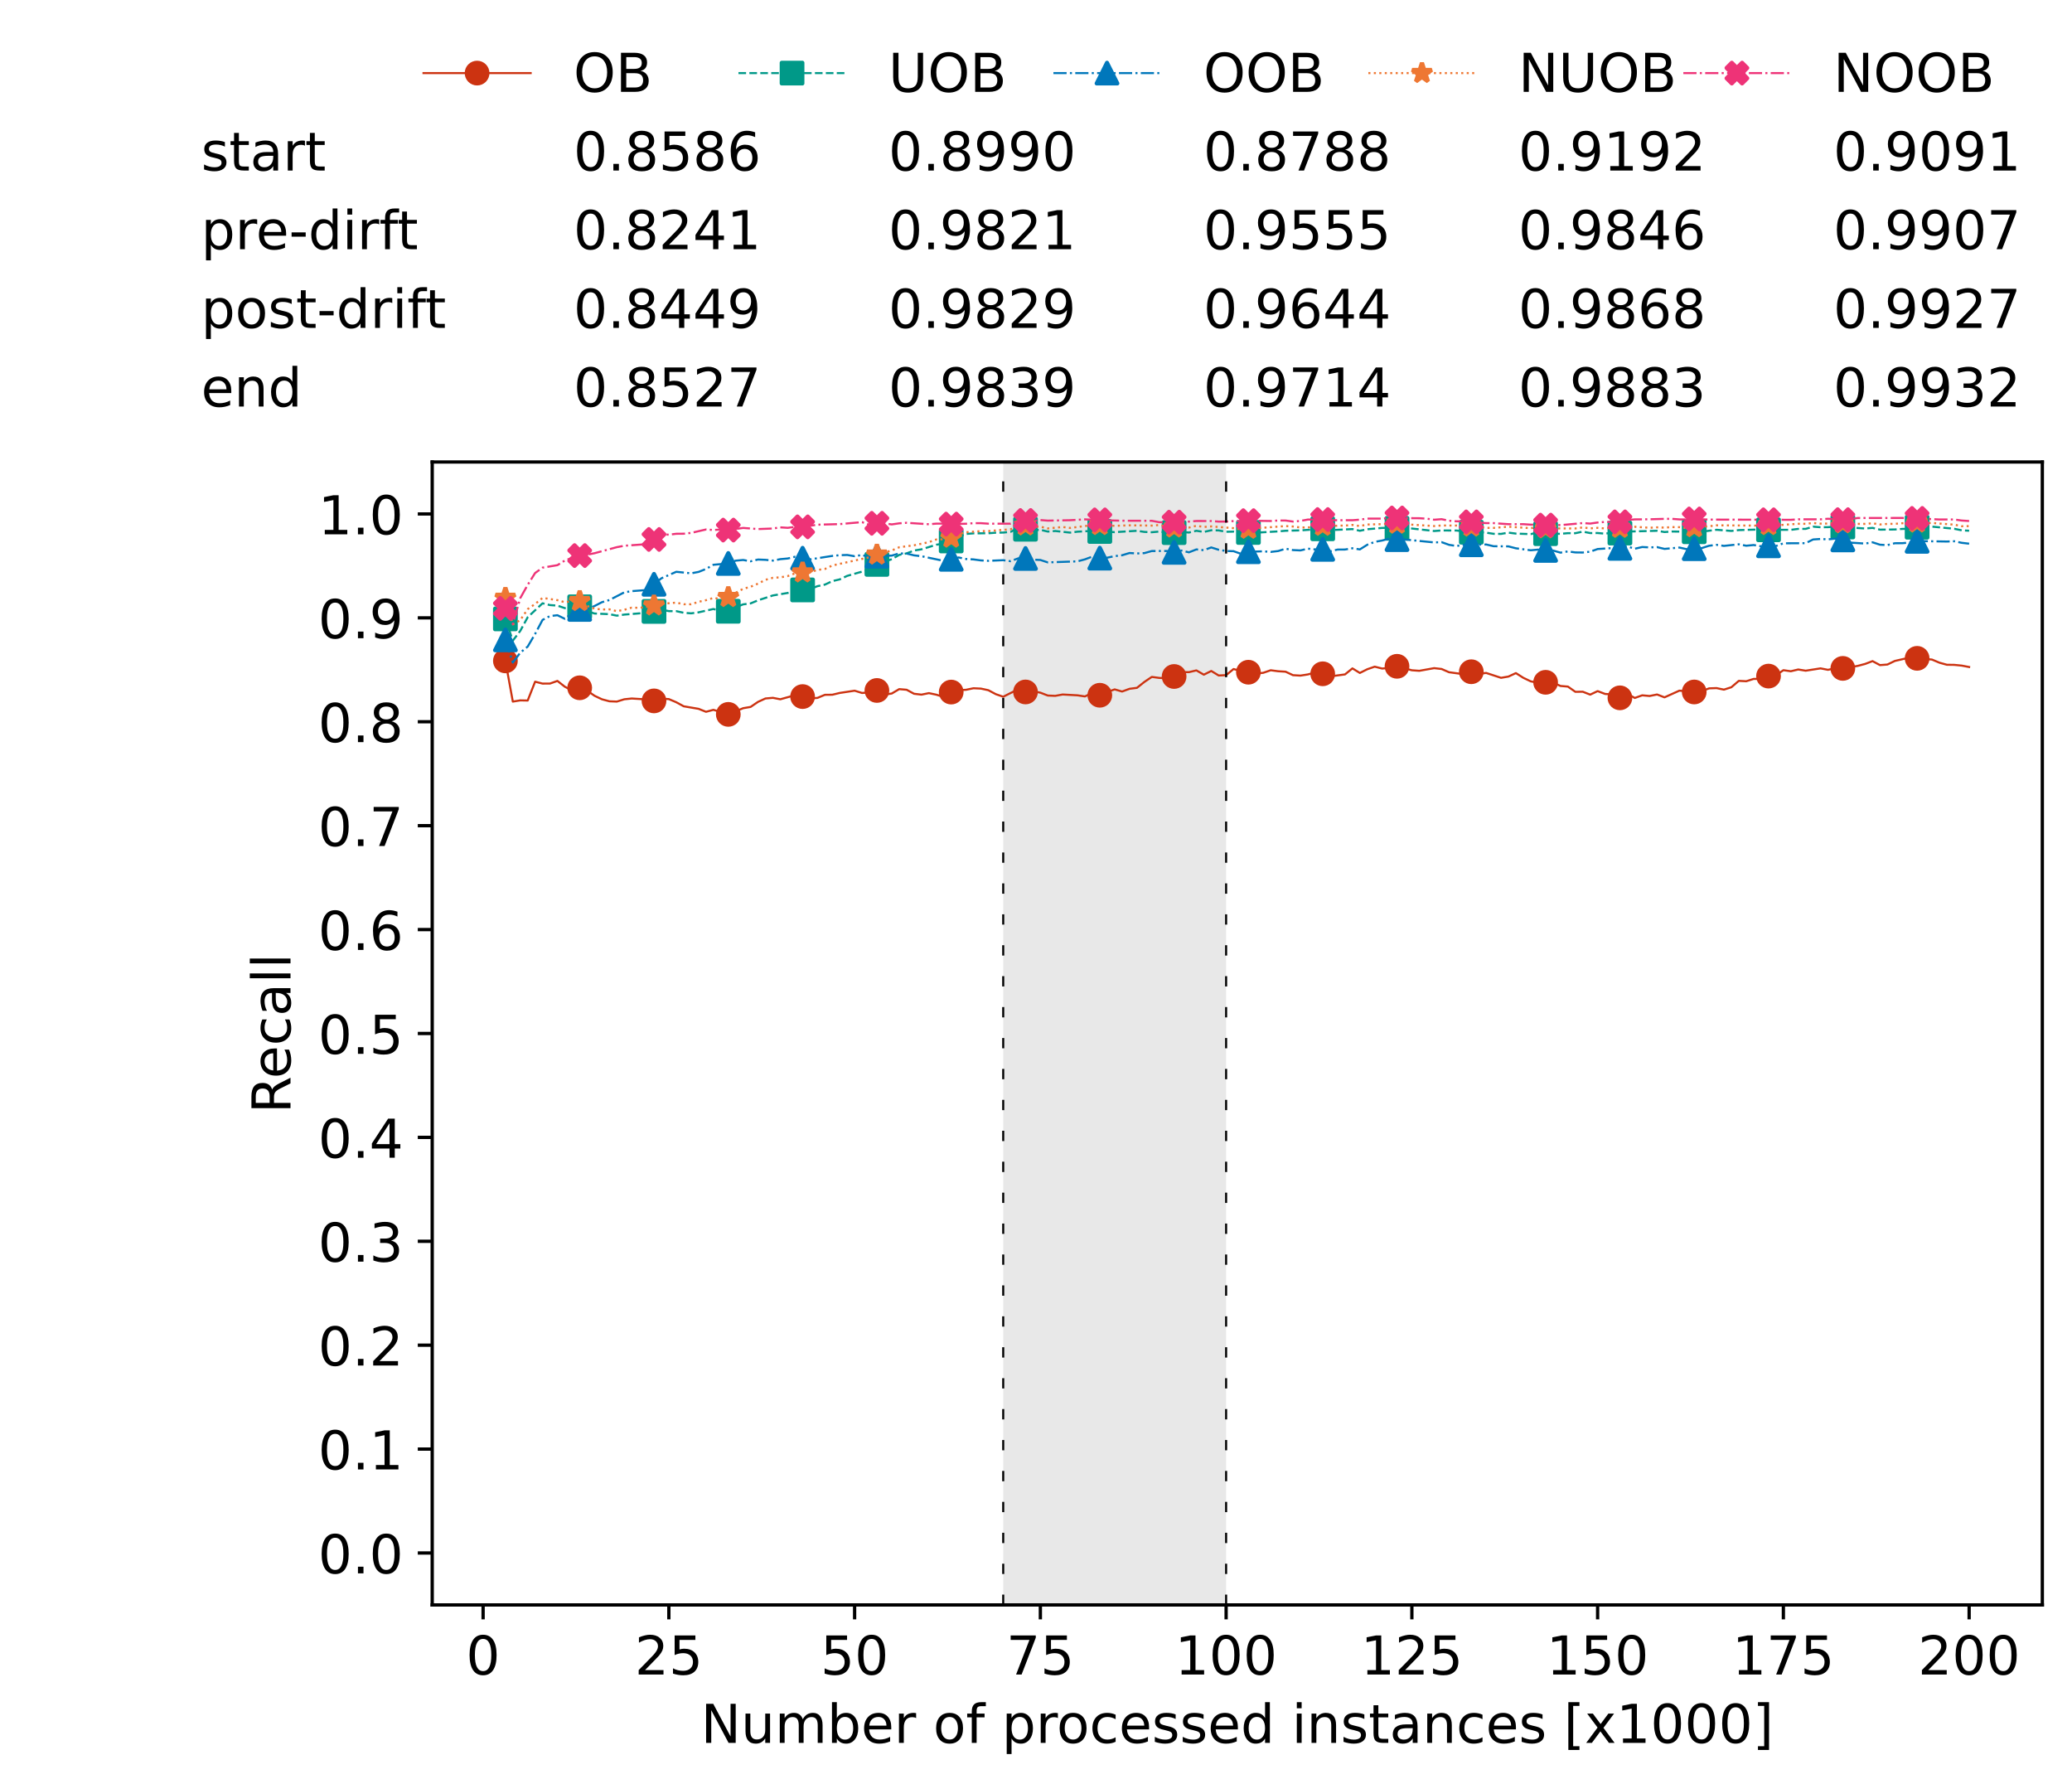 <?xml version="1.0" encoding="utf-8" standalone="no"?>
<!DOCTYPE svg PUBLIC "-//W3C//DTD SVG 1.1//EN"
  "http://www.w3.org/Graphics/SVG/1.1/DTD/svg11.dtd">
<!-- Created with matplotlib (https://matplotlib.org/) -->
<svg height="432.615pt" version="1.1" viewBox="0 0 502.65 432.615" width="502.65pt" xmlns="http://www.w3.org/2000/svg" xmlns:xlink="http://www.w3.org/1999/xlink">
 <defs>
  <style type="text/css">*{stroke-linecap:butt;stroke-linejoin:round;}</style>
 </defs>
 <g id="figure_1">
  <g id="patch_1">
   <path d="M 0 432.615 
L 502.65 432.615 
L 502.65 0 
L 0 0 
z
" style="fill:#ffffff;"/>
  </g>
  <g id="axes_1">
   <g id="patch_2">
    <path d="M 104.85 389.252 
L 495.45 389.252 
L 495.45 112.052 
L 104.85 112.052 
z
" style="fill:#ffffff;"/>
   </g>
   <g id="patch_3">
    <path clip-path="url(#pf64505eded)" d="M 297.446 389.252 
L 297.446 112.052 
L 243.372 112.052 
L 243.372 389.252 
z
" style="fill:#d3d3d3;opacity:0.5;"/>
   </g>
   <g id="matplotlib.axis_1">
    <g id="xtick_1">
     <g id="line2d_1">
      <defs>
       <path d="M 0 0 
L 0 3.5 
" id="m0829dd6ac4" style="stroke:#000000;stroke-width:0.8;"/>
      </defs>
      <g>
       <use style="stroke:#000000;stroke-width:0.8;" x="117.197" xlink:href="#m0829dd6ac4" y="389.252"/>
      </g>
     </g>
     <g id="text_1">
      <!-- 0 -->
      <g transform="translate(113.061 406.13)scale(0.13 -0.13)">
       <defs>
        <path d="M 31.781 66.406 
Q 24.172 66.406 20.328 58.906 
Q 16.5 51.422 16.5 36.375 
Q 16.5 21.391 20.328 13.891 
Q 24.172 6.391 31.781 6.391 
Q 39.453 6.391 43.281 13.891 
Q 47.125 21.391 47.125 36.375 
Q 47.125 51.422 43.281 58.906 
Q 39.453 66.406 31.781 66.406 
z
M 31.781 74.219 
Q 44.047 74.219 50.516 64.516 
Q 56.984 54.828 56.984 36.375 
Q 56.984 17.969 50.516 8.266 
Q 44.047 -1.422 31.781 -1.422 
Q 19.531 -1.422 13.062 8.266 
Q 6.594 17.969 6.594 36.375 
Q 6.594 54.828 13.062 64.516 
Q 19.531 74.219 31.781 74.219 
z
" id="DejaVuSans-48"/>
       </defs>
       <use xlink:href="#DejaVuSans-48"/>
      </g>
     </g>
    </g>
    <g id="xtick_2">
     <g id="line2d_2">
      <g>
       <use style="stroke:#000000;stroke-width:0.8;" x="162.259" xlink:href="#m0829dd6ac4" y="389.252"/>
      </g>
     </g>
     <g id="text_2">
      <!-- 25 -->
      <g transform="translate(153.988 406.13)scale(0.13 -0.13)">
       <defs>
        <path d="M 19.188 8.297 
L 53.609 8.297 
L 53.609 0 
L 7.328 0 
L 7.328 8.297 
Q 12.938 14.109 22.625 23.891 
Q 32.328 33.688 34.812 36.531 
Q 39.547 41.844 41.422 45.531 
Q 43.312 49.219 43.312 52.781 
Q 43.312 58.594 39.234 62.25 
Q 35.156 65.922 28.609 65.922 
Q 23.969 65.922 18.812 64.312 
Q 13.672 62.703 7.812 59.422 
L 7.812 69.391 
Q 13.766 71.781 18.938 73 
Q 24.125 74.219 28.422 74.219 
Q 39.75 74.219 46.484 68.547 
Q 53.219 62.891 53.219 53.422 
Q 53.219 48.922 51.531 44.891 
Q 49.859 40.875 45.406 35.406 
Q 44.188 33.984 37.641 27.219 
Q 31.109 20.453 19.188 8.297 
z
" id="DejaVuSans-50"/>
        <path d="M 10.797 72.906 
L 49.516 72.906 
L 49.516 64.594 
L 19.828 64.594 
L 19.828 46.734 
Q 21.969 47.469 24.109 47.828 
Q 26.266 48.188 28.422 48.188 
Q 40.625 48.188 47.75 41.5 
Q 54.891 34.812 54.891 23.391 
Q 54.891 11.625 47.562 5.094 
Q 40.234 -1.422 26.906 -1.422 
Q 22.312 -1.422 17.547 -0.641 
Q 12.797 0.141 7.719 1.703 
L 7.719 11.625 
Q 12.109 9.234 16.797 8.062 
Q 21.484 6.891 26.703 6.891 
Q 35.156 6.891 40.078 11.328 
Q 45.016 15.766 45.016 23.391 
Q 45.016 31 40.078 35.438 
Q 35.156 39.891 26.703 39.891 
Q 22.75 39.891 18.812 39.016 
Q 14.891 38.141 10.797 36.281 
z
" id="DejaVuSans-53"/>
       </defs>
       <use xlink:href="#DejaVuSans-50"/>
       <use x="63.623" xlink:href="#DejaVuSans-53"/>
      </g>
     </g>
    </g>
    <g id="xtick_3">
     <g id="line2d_3">
      <g>
       <use style="stroke:#000000;stroke-width:0.8;" x="207.322" xlink:href="#m0829dd6ac4" y="389.252"/>
      </g>
     </g>
     <g id="text_3">
      <!-- 50 -->
      <g transform="translate(199.05 406.13)scale(0.13 -0.13)">
       <use xlink:href="#DejaVuSans-53"/>
       <use x="63.623" xlink:href="#DejaVuSans-48"/>
      </g>
     </g>
    </g>
    <g id="xtick_4">
     <g id="line2d_4">
      <g>
       <use style="stroke:#000000;stroke-width:0.8;" x="252.384" xlink:href="#m0829dd6ac4" y="389.252"/>
      </g>
     </g>
     <g id="text_4">
      <!-- 75 -->
      <g transform="translate(244.113 406.13)scale(0.13 -0.13)">
       <defs>
        <path d="M 8.203 72.906 
L 55.078 72.906 
L 55.078 68.703 
L 28.609 0 
L 18.312 0 
L 43.219 64.594 
L 8.203 64.594 
z
" id="DejaVuSans-55"/>
       </defs>
       <use xlink:href="#DejaVuSans-55"/>
       <use x="63.623" xlink:href="#DejaVuSans-53"/>
      </g>
     </g>
    </g>
    <g id="xtick_5">
     <g id="line2d_5">
      <g>
       <use style="stroke:#000000;stroke-width:0.8;" x="297.446" xlink:href="#m0829dd6ac4" y="389.252"/>
      </g>
     </g>
     <g id="text_5">
      <!-- 100 -->
      <g transform="translate(285.039 406.13)scale(0.13 -0.13)">
       <defs>
        <path d="M 12.406 8.297 
L 28.516 8.297 
L 28.516 63.922 
L 10.984 60.406 
L 10.984 69.391 
L 28.422 72.906 
L 38.281 72.906 
L 38.281 8.297 
L 54.391 8.297 
L 54.391 0 
L 12.406 0 
z
" id="DejaVuSans-49"/>
       </defs>
       <use xlink:href="#DejaVuSans-49"/>
       <use x="63.623" xlink:href="#DejaVuSans-48"/>
       <use x="127.246" xlink:href="#DejaVuSans-48"/>
      </g>
     </g>
    </g>
    <g id="xtick_6">
     <g id="line2d_6">
      <g>
       <use style="stroke:#000000;stroke-width:0.8;" x="342.509" xlink:href="#m0829dd6ac4" y="389.252"/>
      </g>
     </g>
     <g id="text_6">
      <!-- 125 -->
      <g transform="translate(330.102 406.13)scale(0.13 -0.13)">
       <use xlink:href="#DejaVuSans-49"/>
       <use x="63.623" xlink:href="#DejaVuSans-50"/>
       <use x="127.246" xlink:href="#DejaVuSans-53"/>
      </g>
     </g>
    </g>
    <g id="xtick_7">
     <g id="line2d_7">
      <g>
       <use style="stroke:#000000;stroke-width:0.8;" x="387.571" xlink:href="#m0829dd6ac4" y="389.252"/>
      </g>
     </g>
     <g id="text_7">
      <!-- 150 -->
      <g transform="translate(375.164 406.13)scale(0.13 -0.13)">
       <use xlink:href="#DejaVuSans-49"/>
       <use x="63.623" xlink:href="#DejaVuSans-53"/>
       <use x="127.246" xlink:href="#DejaVuSans-48"/>
      </g>
     </g>
    </g>
    <g id="xtick_8">
     <g id="line2d_8">
      <g>
       <use style="stroke:#000000;stroke-width:0.8;" x="432.633" xlink:href="#m0829dd6ac4" y="389.252"/>
      </g>
     </g>
     <g id="text_8">
      <!-- 175 -->
      <g transform="translate(420.226 406.13)scale(0.13 -0.13)">
       <use xlink:href="#DejaVuSans-49"/>
       <use x="63.623" xlink:href="#DejaVuSans-55"/>
       <use x="127.246" xlink:href="#DejaVuSans-53"/>
      </g>
     </g>
    </g>
    <g id="xtick_9">
     <g id="line2d_9">
      <g>
       <use style="stroke:#000000;stroke-width:0.8;" x="477.695" xlink:href="#m0829dd6ac4" y="389.252"/>
      </g>
     </g>
     <g id="text_9">
      <!-- 200 -->
      <g transform="translate(465.289 406.13)scale(0.13 -0.13)">
       <use xlink:href="#DejaVuSans-50"/>
       <use x="63.623" xlink:href="#DejaVuSans-48"/>
       <use x="127.246" xlink:href="#DejaVuSans-48"/>
      </g>
     </g>
    </g>
    <g id="text_10">
     <!-- Number of processed instances [x1000] -->
     <g transform="translate(170.025 422.711)scale(0.13 -0.13)">
      <defs>
       <path d="M 9.812 72.906 
L 23.094 72.906 
L 55.422 11.922 
L 55.422 72.906 
L 64.984 72.906 
L 64.984 0 
L 51.703 0 
L 19.391 60.984 
L 19.391 0 
L 9.812 0 
z
" id="DejaVuSans-78"/>
       <path d="M 8.5 21.578 
L 8.5 54.688 
L 17.484 54.688 
L 17.484 21.922 
Q 17.484 14.156 20.5 10.266 
Q 23.531 6.391 29.594 6.391 
Q 36.859 6.391 41.078 11.031 
Q 45.312 15.672 45.312 23.688 
L 45.312 54.688 
L 54.297 54.688 
L 54.297 0 
L 45.312 0 
L 45.312 8.406 
Q 42.047 3.422 37.719 1 
Q 33.406 -1.422 27.688 -1.422 
Q 18.266 -1.422 13.375 4.438 
Q 8.5 10.297 8.5 21.578 
z
M 31.109 56 
z
" id="DejaVuSans-117"/>
       <path d="M 52 44.188 
Q 55.375 50.25 60.062 53.125 
Q 64.75 56 71.094 56 
Q 79.641 56 84.281 50.016 
Q 88.922 44.047 88.922 33.016 
L 88.922 0 
L 79.891 0 
L 79.891 32.719 
Q 79.891 40.578 77.094 44.375 
Q 74.312 48.188 68.609 48.188 
Q 61.625 48.188 57.562 43.547 
Q 53.516 38.922 53.516 30.906 
L 53.516 0 
L 44.484 0 
L 44.484 32.719 
Q 44.484 40.625 41.703 44.406 
Q 38.922 48.188 33.109 48.188 
Q 26.219 48.188 22.156 43.531 
Q 18.109 38.875 18.109 30.906 
L 18.109 0 
L 9.078 0 
L 9.078 54.688 
L 18.109 54.688 
L 18.109 46.188 
Q 21.188 51.219 25.484 53.609 
Q 29.781 56 35.688 56 
Q 41.656 56 45.828 52.969 
Q 50 49.953 52 44.188 
z
" id="DejaVuSans-109"/>
       <path d="M 48.688 27.297 
Q 48.688 37.203 44.609 42.844 
Q 40.531 48.484 33.406 48.484 
Q 26.266 48.484 22.188 42.844 
Q 18.109 37.203 18.109 27.297 
Q 18.109 17.391 22.188 11.75 
Q 26.266 6.109 33.406 6.109 
Q 40.531 6.109 44.609 11.75 
Q 48.688 17.391 48.688 27.297 
z
M 18.109 46.391 
Q 20.953 51.266 25.266 53.625 
Q 29.594 56 35.594 56 
Q 45.562 56 51.781 48.094 
Q 58.016 40.188 58.016 27.297 
Q 58.016 14.406 51.781 6.484 
Q 45.562 -1.422 35.594 -1.422 
Q 29.594 -1.422 25.266 0.953 
Q 20.953 3.328 18.109 8.203 
L 18.109 0 
L 9.078 0 
L 9.078 75.984 
L 18.109 75.984 
z
" id="DejaVuSans-98"/>
       <path d="M 56.203 29.594 
L 56.203 25.203 
L 14.891 25.203 
Q 15.484 15.922 20.484 11.062 
Q 25.484 6.203 34.422 6.203 
Q 39.594 6.203 44.453 7.469 
Q 49.312 8.734 54.109 11.281 
L 54.109 2.781 
Q 49.266 0.734 44.188 -0.344 
Q 39.109 -1.422 33.891 -1.422 
Q 20.797 -1.422 13.156 6.188 
Q 5.516 13.812 5.516 26.812 
Q 5.516 40.234 12.766 48.109 
Q 20.016 56 32.328 56 
Q 43.359 56 49.781 48.891 
Q 56.203 41.797 56.203 29.594 
z
M 47.219 32.234 
Q 47.125 39.594 43.094 43.984 
Q 39.062 48.391 32.422 48.391 
Q 24.906 48.391 20.391 44.141 
Q 15.875 39.891 15.188 32.172 
z
" id="DejaVuSans-101"/>
       <path d="M 41.109 46.297 
Q 39.594 47.172 37.812 47.578 
Q 36.031 48 33.891 48 
Q 26.266 48 22.188 43.047 
Q 18.109 38.094 18.109 28.812 
L 18.109 0 
L 9.078 0 
L 9.078 54.688 
L 18.109 54.688 
L 18.109 46.188 
Q 20.953 51.172 25.484 53.578 
Q 30.031 56 36.531 56 
Q 37.453 56 38.578 55.875 
Q 39.703 55.766 41.062 55.516 
z
" id="DejaVuSans-114"/>
       <path id="DejaVuSans-32"/>
       <path d="M 30.609 48.391 
Q 23.391 48.391 19.188 42.75 
Q 14.984 37.109 14.984 27.297 
Q 14.984 17.484 19.156 11.844 
Q 23.344 6.203 30.609 6.203 
Q 37.797 6.203 41.984 11.859 
Q 46.188 17.531 46.188 27.297 
Q 46.188 37.016 41.984 42.703 
Q 37.797 48.391 30.609 48.391 
z
M 30.609 56 
Q 42.328 56 49.016 48.375 
Q 55.719 40.766 55.719 27.297 
Q 55.719 13.875 49.016 6.219 
Q 42.328 -1.422 30.609 -1.422 
Q 18.844 -1.422 12.172 6.219 
Q 5.516 13.875 5.516 27.297 
Q 5.516 40.766 12.172 48.375 
Q 18.844 56 30.609 56 
z
" id="DejaVuSans-111"/>
       <path d="M 37.109 75.984 
L 37.109 68.5 
L 28.516 68.5 
Q 23.688 68.5 21.797 66.547 
Q 19.922 64.594 19.922 59.516 
L 19.922 54.688 
L 34.719 54.688 
L 34.719 47.703 
L 19.922 47.703 
L 19.922 0 
L 10.891 0 
L 10.891 47.703 
L 2.297 47.703 
L 2.297 54.688 
L 10.891 54.688 
L 10.891 58.5 
Q 10.891 67.625 15.141 71.797 
Q 19.391 75.984 28.609 75.984 
z
" id="DejaVuSans-102"/>
       <path d="M 18.109 8.203 
L 18.109 -20.797 
L 9.078 -20.797 
L 9.078 54.688 
L 18.109 54.688 
L 18.109 46.391 
Q 20.953 51.266 25.266 53.625 
Q 29.594 56 35.594 56 
Q 45.562 56 51.781 48.094 
Q 58.016 40.188 58.016 27.297 
Q 58.016 14.406 51.781 6.484 
Q 45.562 -1.422 35.594 -1.422 
Q 29.594 -1.422 25.266 0.953 
Q 20.953 3.328 18.109 8.203 
z
M 48.688 27.297 
Q 48.688 37.203 44.609 42.844 
Q 40.531 48.484 33.406 48.484 
Q 26.266 48.484 22.188 42.844 
Q 18.109 37.203 18.109 27.297 
Q 18.109 17.391 22.188 11.75 
Q 26.266 6.109 33.406 6.109 
Q 40.531 6.109 44.609 11.75 
Q 48.688 17.391 48.688 27.297 
z
" id="DejaVuSans-112"/>
       <path d="M 48.781 52.594 
L 48.781 44.188 
Q 44.969 46.297 41.141 47.344 
Q 37.312 48.391 33.406 48.391 
Q 24.656 48.391 19.812 42.844 
Q 14.984 37.312 14.984 27.297 
Q 14.984 17.281 19.812 11.734 
Q 24.656 6.203 33.406 6.203 
Q 37.312 6.203 41.141 7.25 
Q 44.969 8.297 48.781 10.406 
L 48.781 2.094 
Q 45.016 0.344 40.984 -0.531 
Q 36.969 -1.422 32.422 -1.422 
Q 20.062 -1.422 12.781 6.344 
Q 5.516 14.109 5.516 27.297 
Q 5.516 40.672 12.859 48.328 
Q 20.219 56 33.016 56 
Q 37.156 56 41.109 55.141 
Q 45.062 54.297 48.781 52.594 
z
" id="DejaVuSans-99"/>
       <path d="M 44.281 53.078 
L 44.281 44.578 
Q 40.484 46.531 36.375 47.5 
Q 32.281 48.484 27.875 48.484 
Q 21.188 48.484 17.844 46.438 
Q 14.5 44.391 14.5 40.281 
Q 14.5 37.156 16.891 35.375 
Q 19.281 33.594 26.516 31.984 
L 29.594 31.297 
Q 39.156 29.25 43.188 25.516 
Q 47.219 21.781 47.219 15.094 
Q 47.219 7.469 41.188 3.016 
Q 35.156 -1.422 24.609 -1.422 
Q 20.219 -1.422 15.453 -0.562 
Q 10.688 0.297 5.422 2 
L 5.422 11.281 
Q 10.406 8.688 15.234 7.391 
Q 20.062 6.109 24.812 6.109 
Q 31.156 6.109 34.562 8.281 
Q 37.984 10.453 37.984 14.406 
Q 37.984 18.062 35.516 20.016 
Q 33.062 21.969 24.703 23.781 
L 21.578 24.516 
Q 13.234 26.266 9.516 29.906 
Q 5.812 33.547 5.812 39.891 
Q 5.812 47.609 11.281 51.797 
Q 16.75 56 26.812 56 
Q 31.781 56 36.172 55.266 
Q 40.578 54.547 44.281 53.078 
z
" id="DejaVuSans-115"/>
       <path d="M 45.406 46.391 
L 45.406 75.984 
L 54.391 75.984 
L 54.391 0 
L 45.406 0 
L 45.406 8.203 
Q 42.578 3.328 38.25 0.953 
Q 33.938 -1.422 27.875 -1.422 
Q 17.969 -1.422 11.734 6.484 
Q 5.516 14.406 5.516 27.297 
Q 5.516 40.188 11.734 48.094 
Q 17.969 56 27.875 56 
Q 33.938 56 38.25 53.625 
Q 42.578 51.266 45.406 46.391 
z
M 14.797 27.297 
Q 14.797 17.391 18.875 11.75 
Q 22.953 6.109 30.078 6.109 
Q 37.203 6.109 41.297 11.75 
Q 45.406 17.391 45.406 27.297 
Q 45.406 37.203 41.297 42.844 
Q 37.203 48.484 30.078 48.484 
Q 22.953 48.484 18.875 42.844 
Q 14.797 37.203 14.797 27.297 
z
" id="DejaVuSans-100"/>
       <path d="M 9.422 54.688 
L 18.406 54.688 
L 18.406 0 
L 9.422 0 
z
M 9.422 75.984 
L 18.406 75.984 
L 18.406 64.594 
L 9.422 64.594 
z
" id="DejaVuSans-105"/>
       <path d="M 54.891 33.016 
L 54.891 0 
L 45.906 0 
L 45.906 32.719 
Q 45.906 40.484 42.875 44.328 
Q 39.844 48.188 33.797 48.188 
Q 26.516 48.188 22.312 43.547 
Q 18.109 38.922 18.109 30.906 
L 18.109 0 
L 9.078 0 
L 9.078 54.688 
L 18.109 54.688 
L 18.109 46.188 
Q 21.344 51.125 25.703 53.562 
Q 30.078 56 35.797 56 
Q 45.219 56 50.047 50.172 
Q 54.891 44.344 54.891 33.016 
z
" id="DejaVuSans-110"/>
       <path d="M 18.312 70.219 
L 18.312 54.688 
L 36.812 54.688 
L 36.812 47.703 
L 18.312 47.703 
L 18.312 18.016 
Q 18.312 11.328 20.141 9.422 
Q 21.969 7.516 27.594 7.516 
L 36.812 7.516 
L 36.812 0 
L 27.594 0 
Q 17.188 0 13.234 3.875 
Q 9.281 7.766 9.281 18.016 
L 9.281 47.703 
L 2.688 47.703 
L 2.688 54.688 
L 9.281 54.688 
L 9.281 70.219 
z
" id="DejaVuSans-116"/>
       <path d="M 34.281 27.484 
Q 23.391 27.484 19.188 25 
Q 14.984 22.516 14.984 16.5 
Q 14.984 11.719 18.141 8.906 
Q 21.297 6.109 26.703 6.109 
Q 34.188 6.109 38.703 11.406 
Q 43.219 16.703 43.219 25.484 
L 43.219 27.484 
z
M 52.203 31.203 
L 52.203 0 
L 43.219 0 
L 43.219 8.297 
Q 40.141 3.328 35.547 0.953 
Q 30.953 -1.422 24.312 -1.422 
Q 15.922 -1.422 10.953 3.297 
Q 6 8.016 6 15.922 
Q 6 25.141 12.172 29.828 
Q 18.359 34.516 30.609 34.516 
L 43.219 34.516 
L 43.219 35.406 
Q 43.219 41.609 39.141 45 
Q 35.062 48.391 27.688 48.391 
Q 23 48.391 18.547 47.266 
Q 14.109 46.141 10.016 43.891 
L 10.016 52.203 
Q 14.938 54.109 19.578 55.047 
Q 24.219 56 28.609 56 
Q 40.484 56 46.344 49.844 
Q 52.203 43.703 52.203 31.203 
z
" id="DejaVuSans-97"/>
       <path d="M 8.594 75.984 
L 29.297 75.984 
L 29.297 69 
L 17.578 69 
L 17.578 -6.203 
L 29.297 -6.203 
L 29.297 -13.188 
L 8.594 -13.188 
z
" id="DejaVuSans-91"/>
       <path d="M 54.891 54.688 
L 35.109 28.078 
L 55.906 0 
L 45.312 0 
L 29.391 21.484 
L 13.484 0 
L 2.875 0 
L 24.125 28.609 
L 4.688 54.688 
L 15.281 54.688 
L 29.781 35.203 
L 44.281 54.688 
z
" id="DejaVuSans-120"/>
       <path d="M 30.422 75.984 
L 30.422 -13.188 
L 9.719 -13.188 
L 9.719 -6.203 
L 21.391 -6.203 
L 21.391 69 
L 9.719 69 
L 9.719 75.984 
z
" id="DejaVuSans-93"/>
      </defs>
      <use xlink:href="#DejaVuSans-78"/>
      <use x="74.805" xlink:href="#DejaVuSans-117"/>
      <use x="138.184" xlink:href="#DejaVuSans-109"/>
      <use x="235.596" xlink:href="#DejaVuSans-98"/>
      <use x="299.072" xlink:href="#DejaVuSans-101"/>
      <use x="360.596" xlink:href="#DejaVuSans-114"/>
      <use x="401.709" xlink:href="#DejaVuSans-32"/>
      <use x="433.496" xlink:href="#DejaVuSans-111"/>
      <use x="494.678" xlink:href="#DejaVuSans-102"/>
      <use x="529.883" xlink:href="#DejaVuSans-32"/>
      <use x="561.67" xlink:href="#DejaVuSans-112"/>
      <use x="625.146" xlink:href="#DejaVuSans-114"/>
      <use x="664.01" xlink:href="#DejaVuSans-111"/>
      <use x="725.191" xlink:href="#DejaVuSans-99"/>
      <use x="780.172" xlink:href="#DejaVuSans-101"/>
      <use x="841.695" xlink:href="#DejaVuSans-115"/>
      <use x="893.795" xlink:href="#DejaVuSans-115"/>
      <use x="945.895" xlink:href="#DejaVuSans-101"/>
      <use x="1007.418" xlink:href="#DejaVuSans-100"/>
      <use x="1070.895" xlink:href="#DejaVuSans-32"/>
      <use x="1102.682" xlink:href="#DejaVuSans-105"/>
      <use x="1130.465" xlink:href="#DejaVuSans-110"/>
      <use x="1193.844" xlink:href="#DejaVuSans-115"/>
      <use x="1245.943" xlink:href="#DejaVuSans-116"/>
      <use x="1285.152" xlink:href="#DejaVuSans-97"/>
      <use x="1346.432" xlink:href="#DejaVuSans-110"/>
      <use x="1409.811" xlink:href="#DejaVuSans-99"/>
      <use x="1464.791" xlink:href="#DejaVuSans-101"/>
      <use x="1526.314" xlink:href="#DejaVuSans-115"/>
      <use x="1578.414" xlink:href="#DejaVuSans-32"/>
      <use x="1610.201" xlink:href="#DejaVuSans-91"/>
      <use x="1649.215" xlink:href="#DejaVuSans-120"/>
      <use x="1708.395" xlink:href="#DejaVuSans-49"/>
      <use x="1772.018" xlink:href="#DejaVuSans-48"/>
      <use x="1835.641" xlink:href="#DejaVuSans-48"/>
      <use x="1899.264" xlink:href="#DejaVuSans-48"/>
      <use x="1962.887" xlink:href="#DejaVuSans-93"/>
     </g>
    </g>
   </g>
   <g id="matplotlib.axis_2">
    <g id="ytick_1">
     <g id="line2d_10">
      <defs>
       <path d="M 0 0 
L -3.5 0 
" id="mfed2c50790" style="stroke:#000000;stroke-width:0.8;"/>
      </defs>
      <g>
       <use style="stroke:#000000;stroke-width:0.8;" x="104.85" xlink:href="#mfed2c50790" y="376.652"/>
      </g>
     </g>
     <g id="text_11">
      <!-- 0.0 -->
      <g transform="translate(77.176 381.591)scale(0.13 -0.13)">
       <defs>
        <path d="M 10.688 12.406 
L 21 12.406 
L 21 0 
L 10.688 0 
z
" id="DejaVuSans-46"/>
       </defs>
       <use xlink:href="#DejaVuSans-48"/>
       <use x="63.623" xlink:href="#DejaVuSans-46"/>
       <use x="95.41" xlink:href="#DejaVuSans-48"/>
      </g>
     </g>
    </g>
    <g id="ytick_2">
     <g id="line2d_11">
      <g>
       <use style="stroke:#000000;stroke-width:0.8;" x="104.85" xlink:href="#mfed2c50790" y="351.452"/>
      </g>
     </g>
     <g id="text_12">
      <!-- 0.1 -->
      <g transform="translate(77.176 356.391)scale(0.13 -0.13)">
       <use xlink:href="#DejaVuSans-48"/>
       <use x="63.623" xlink:href="#DejaVuSans-46"/>
       <use x="95.41" xlink:href="#DejaVuSans-49"/>
      </g>
     </g>
    </g>
    <g id="ytick_3">
     <g id="line2d_12">
      <g>
       <use style="stroke:#000000;stroke-width:0.8;" x="104.85" xlink:href="#mfed2c50790" y="326.252"/>
      </g>
     </g>
     <g id="text_13">
      <!-- 0.2 -->
      <g transform="translate(77.176 331.191)scale(0.13 -0.13)">
       <use xlink:href="#DejaVuSans-48"/>
       <use x="63.623" xlink:href="#DejaVuSans-46"/>
       <use x="95.41" xlink:href="#DejaVuSans-50"/>
      </g>
     </g>
    </g>
    <g id="ytick_4">
     <g id="line2d_13">
      <g>
       <use style="stroke:#000000;stroke-width:0.8;" x="104.85" xlink:href="#mfed2c50790" y="301.052"/>
      </g>
     </g>
     <g id="text_14">
      <!-- 0.3 -->
      <g transform="translate(77.176 305.991)scale(0.13 -0.13)">
       <defs>
        <path d="M 40.578 39.312 
Q 47.656 37.797 51.625 33 
Q 55.609 28.219 55.609 21.188 
Q 55.609 10.406 48.188 4.484 
Q 40.766 -1.422 27.094 -1.422 
Q 22.516 -1.422 17.656 -0.516 
Q 12.797 0.391 7.625 2.203 
L 7.625 11.719 
Q 11.719 9.328 16.594 8.109 
Q 21.484 6.891 26.812 6.891 
Q 36.078 6.891 40.938 10.547 
Q 45.797 14.203 45.797 21.188 
Q 45.797 27.641 41.281 31.266 
Q 36.766 34.906 28.719 34.906 
L 20.219 34.906 
L 20.219 43.016 
L 29.109 43.016 
Q 36.375 43.016 40.234 45.922 
Q 44.094 48.828 44.094 54.297 
Q 44.094 59.906 40.109 62.906 
Q 36.141 65.922 28.719 65.922 
Q 24.656 65.922 20.016 65.031 
Q 15.375 64.156 9.812 62.312 
L 9.812 71.094 
Q 15.438 72.656 20.344 73.438 
Q 25.25 74.219 29.594 74.219 
Q 40.828 74.219 47.359 69.109 
Q 53.906 64.016 53.906 55.328 
Q 53.906 49.266 50.438 45.094 
Q 46.969 40.922 40.578 39.312 
z
" id="DejaVuSans-51"/>
       </defs>
       <use xlink:href="#DejaVuSans-48"/>
       <use x="63.623" xlink:href="#DejaVuSans-46"/>
       <use x="95.41" xlink:href="#DejaVuSans-51"/>
      </g>
     </g>
    </g>
    <g id="ytick_5">
     <g id="line2d_14">
      <g>
       <use style="stroke:#000000;stroke-width:0.8;" x="104.85" xlink:href="#mfed2c50790" y="275.852"/>
      </g>
     </g>
     <g id="text_15">
      <!-- 0.4 -->
      <g transform="translate(77.176 280.791)scale(0.13 -0.13)">
       <defs>
        <path d="M 37.797 64.312 
L 12.891 25.391 
L 37.797 25.391 
z
M 35.203 72.906 
L 47.609 72.906 
L 47.609 25.391 
L 58.016 25.391 
L 58.016 17.188 
L 47.609 17.188 
L 47.609 0 
L 37.797 0 
L 37.797 17.188 
L 4.891 17.188 
L 4.891 26.703 
z
" id="DejaVuSans-52"/>
       </defs>
       <use xlink:href="#DejaVuSans-48"/>
       <use x="63.623" xlink:href="#DejaVuSans-46"/>
       <use x="95.41" xlink:href="#DejaVuSans-52"/>
      </g>
     </g>
    </g>
    <g id="ytick_6">
     <g id="line2d_15">
      <g>
       <use style="stroke:#000000;stroke-width:0.8;" x="104.85" xlink:href="#mfed2c50790" y="250.652"/>
      </g>
     </g>
     <g id="text_16">
      <!-- 0.5 -->
      <g transform="translate(77.176 255.591)scale(0.13 -0.13)">
       <use xlink:href="#DejaVuSans-48"/>
       <use x="63.623" xlink:href="#DejaVuSans-46"/>
       <use x="95.41" xlink:href="#DejaVuSans-53"/>
      </g>
     </g>
    </g>
    <g id="ytick_7">
     <g id="line2d_16">
      <g>
       <use style="stroke:#000000;stroke-width:0.8;" x="104.85" xlink:href="#mfed2c50790" y="225.452"/>
      </g>
     </g>
     <g id="text_17">
      <!-- 0.6 -->
      <g transform="translate(77.176 230.391)scale(0.13 -0.13)">
       <defs>
        <path d="M 33.016 40.375 
Q 26.375 40.375 22.484 35.828 
Q 18.609 31.297 18.609 23.391 
Q 18.609 15.531 22.484 10.953 
Q 26.375 6.391 33.016 6.391 
Q 39.656 6.391 43.531 10.953 
Q 47.406 15.531 47.406 23.391 
Q 47.406 31.297 43.531 35.828 
Q 39.656 40.375 33.016 40.375 
z
M 52.594 71.297 
L 52.594 62.312 
Q 48.875 64.062 45.094 64.984 
Q 41.312 65.922 37.594 65.922 
Q 27.828 65.922 22.672 59.328 
Q 17.531 52.734 16.797 39.406 
Q 19.672 43.656 24.016 45.922 
Q 28.375 48.188 33.594 48.188 
Q 44.578 48.188 50.953 41.516 
Q 57.328 34.859 57.328 23.391 
Q 57.328 12.156 50.688 5.359 
Q 44.047 -1.422 33.016 -1.422 
Q 20.359 -1.422 13.672 8.266 
Q 6.984 17.969 6.984 36.375 
Q 6.984 53.656 15.188 63.938 
Q 23.391 74.219 37.203 74.219 
Q 40.922 74.219 44.703 73.484 
Q 48.484 72.75 52.594 71.297 
z
" id="DejaVuSans-54"/>
       </defs>
       <use xlink:href="#DejaVuSans-48"/>
       <use x="63.623" xlink:href="#DejaVuSans-46"/>
       <use x="95.41" xlink:href="#DejaVuSans-54"/>
      </g>
     </g>
    </g>
    <g id="ytick_8">
     <g id="line2d_17">
      <g>
       <use style="stroke:#000000;stroke-width:0.8;" x="104.85" xlink:href="#mfed2c50790" y="200.252"/>
      </g>
     </g>
     <g id="text_18">
      <!-- 0.7 -->
      <g transform="translate(77.176 205.191)scale(0.13 -0.13)">
       <use xlink:href="#DejaVuSans-48"/>
       <use x="63.623" xlink:href="#DejaVuSans-46"/>
       <use x="95.41" xlink:href="#DejaVuSans-55"/>
      </g>
     </g>
    </g>
    <g id="ytick_9">
     <g id="line2d_18">
      <g>
       <use style="stroke:#000000;stroke-width:0.8;" x="104.85" xlink:href="#mfed2c50790" y="175.052"/>
      </g>
     </g>
     <g id="text_19">
      <!-- 0.8 -->
      <g transform="translate(77.176 179.991)scale(0.13 -0.13)">
       <defs>
        <path d="M 31.781 34.625 
Q 24.75 34.625 20.719 30.859 
Q 16.703 27.094 16.703 20.516 
Q 16.703 13.922 20.719 10.156 
Q 24.75 6.391 31.781 6.391 
Q 38.812 6.391 42.859 10.172 
Q 46.922 13.969 46.922 20.516 
Q 46.922 27.094 42.891 30.859 
Q 38.875 34.625 31.781 34.625 
z
M 21.922 38.812 
Q 15.578 40.375 12.031 44.719 
Q 8.5 49.078 8.5 55.328 
Q 8.5 64.062 14.719 69.141 
Q 20.953 74.219 31.781 74.219 
Q 42.672 74.219 48.875 69.141 
Q 55.078 64.062 55.078 55.328 
Q 55.078 49.078 51.531 44.719 
Q 48 40.375 41.703 38.812 
Q 48.828 37.156 52.797 32.312 
Q 56.781 27.484 56.781 20.516 
Q 56.781 9.906 50.312 4.234 
Q 43.844 -1.422 31.781 -1.422 
Q 19.734 -1.422 13.25 4.234 
Q 6.781 9.906 6.781 20.516 
Q 6.781 27.484 10.781 32.312 
Q 14.797 37.156 21.922 38.812 
z
M 18.312 54.391 
Q 18.312 48.734 21.844 45.562 
Q 25.391 42.391 31.781 42.391 
Q 38.141 42.391 41.719 45.562 
Q 45.312 48.734 45.312 54.391 
Q 45.312 60.062 41.719 63.234 
Q 38.141 66.406 31.781 66.406 
Q 25.391 66.406 21.844 63.234 
Q 18.312 60.062 18.312 54.391 
z
" id="DejaVuSans-56"/>
       </defs>
       <use xlink:href="#DejaVuSans-48"/>
       <use x="63.623" xlink:href="#DejaVuSans-46"/>
       <use x="95.41" xlink:href="#DejaVuSans-56"/>
      </g>
     </g>
    </g>
    <g id="ytick_10">
     <g id="line2d_19">
      <g>
       <use style="stroke:#000000;stroke-width:0.8;" x="104.85" xlink:href="#mfed2c50790" y="149.852"/>
      </g>
     </g>
     <g id="text_20">
      <!-- 0.9 -->
      <g transform="translate(77.176 154.791)scale(0.13 -0.13)">
       <defs>
        <path d="M 10.984 1.516 
L 10.984 10.5 
Q 14.703 8.734 18.5 7.812 
Q 22.312 6.891 25.984 6.891 
Q 35.75 6.891 40.891 13.453 
Q 46.047 20.016 46.781 33.406 
Q 43.953 29.203 39.594 26.953 
Q 35.25 24.703 29.984 24.703 
Q 19.047 24.703 12.672 31.312 
Q 6.297 37.938 6.297 49.422 
Q 6.297 60.641 12.938 67.422 
Q 19.578 74.219 30.609 74.219 
Q 43.266 74.219 49.922 64.516 
Q 56.594 54.828 56.594 36.375 
Q 56.594 19.141 48.406 8.859 
Q 40.234 -1.422 26.422 -1.422 
Q 22.703 -1.422 18.891 -0.688 
Q 15.094 0.047 10.984 1.516 
z
M 30.609 32.422 
Q 37.25 32.422 41.125 36.953 
Q 45.016 41.5 45.016 49.422 
Q 45.016 57.281 41.125 61.844 
Q 37.25 66.406 30.609 66.406 
Q 23.969 66.406 20.094 61.844 
Q 16.219 57.281 16.219 49.422 
Q 16.219 41.5 20.094 36.953 
Q 23.969 32.422 30.609 32.422 
z
" id="DejaVuSans-57"/>
       </defs>
       <use xlink:href="#DejaVuSans-48"/>
       <use x="63.623" xlink:href="#DejaVuSans-46"/>
       <use x="95.41" xlink:href="#DejaVuSans-57"/>
      </g>
     </g>
    </g>
    <g id="ytick_11">
     <g id="line2d_20">
      <g>
       <use style="stroke:#000000;stroke-width:0.8;" x="104.85" xlink:href="#mfed2c50790" y="124.652"/>
      </g>
     </g>
     <g id="text_21">
      <!-- 1.0 -->
      <g transform="translate(77.176 129.591)scale(0.13 -0.13)">
       <use xlink:href="#DejaVuSans-49"/>
       <use x="63.623" xlink:href="#DejaVuSans-46"/>
       <use x="95.41" xlink:href="#DejaVuSans-48"/>
      </g>
     </g>
    </g>
    <g id="text_22">
     <!-- Recall -->
     <g transform="translate(70.472 270.044)rotate(-90)scale(0.13 -0.13)">
      <defs>
       <path d="M 44.391 34.188 
Q 47.562 33.109 50.562 29.594 
Q 53.562 26.078 56.594 19.922 
L 66.609 0 
L 56 0 
L 46.688 18.703 
Q 43.062 26.031 39.672 28.422 
Q 36.281 30.812 30.422 30.812 
L 19.672 30.812 
L 19.672 0 
L 9.812 0 
L 9.812 72.906 
L 32.078 72.906 
Q 44.578 72.906 50.734 67.672 
Q 56.891 62.453 56.891 51.906 
Q 56.891 45.016 53.688 40.469 
Q 50.484 35.938 44.391 34.188 
z
M 19.672 64.797 
L 19.672 38.922 
L 32.078 38.922 
Q 39.203 38.922 42.844 42.219 
Q 46.484 45.516 46.484 51.906 
Q 46.484 58.297 42.844 61.547 
Q 39.203 64.797 32.078 64.797 
z
" id="DejaVuSans-82"/>
       <path d="M 9.422 75.984 
L 18.406 75.984 
L 18.406 0 
L 9.422 0 
z
" id="DejaVuSans-108"/>
      </defs>
      <use xlink:href="#DejaVuSans-82"/>
      <use x="64.982" xlink:href="#DejaVuSans-101"/>
      <use x="126.506" xlink:href="#DejaVuSans-99"/>
      <use x="181.486" xlink:href="#DejaVuSans-97"/>
      <use x="242.766" xlink:href="#DejaVuSans-108"/>
      <use x="270.549" xlink:href="#DejaVuSans-108"/>
     </g>
    </g>
   </g>
   <g id="line2d_21"/>
   <g id="line2d_22"/>
   <g id="line2d_23"/>
   <g id="line2d_24"/>
   <g id="line2d_25"/>
   <g id="line2d_26">
    <path clip-path="url(#pf64505eded)" d="M 122.605 160.288 
L 124.407 170.162 
L 126.21 169.867 
L 128.012 169.903 
L 129.815 165.333 
L 131.617 165.794 
L 133.419 165.786 
L 135.222 165.144 
L 137.024 166.554 
L 138.827 167.497 
L 140.629 166.813 
L 142.432 167.5 
L 144.234 168.753 
L 146.037 169.603 
L 147.839 170.087 
L 149.642 170.158 
L 151.444 169.599 
L 153.247 169.41 
L 156.852 169.63 
L 158.654 169.992 
L 160.457 169.447 
L 162.259 169.554 
L 164.062 170.322 
L 165.864 171.302 
L 169.469 171.916 
L 171.272 172.636 
L 173.074 172.158 
L 176.679 173.262 
L 180.284 171.762 
L 182.087 171.455 
L 183.889 170.23 
L 185.692 169.405 
L 187.494 169.248 
L 189.297 169.599 
L 192.902 168.593 
L 194.704 168.943 
L 196.507 169.42 
L 198.309 169.263 
L 200.112 168.517 
L 201.914 168.496 
L 203.717 168.062 
L 207.322 167.518 
L 209.124 168.07 
L 210.927 167.936 
L 212.729 167.461 
L 214.532 168.49 
L 216.334 168.201 
L 218.137 167.136 
L 219.939 167.29 
L 221.742 168.262 
L 223.544 168.472 
L 225.347 168.106 
L 227.149 168.485 
L 228.952 169.05 
L 230.754 167.85 
L 232.557 167.4 
L 234.359 167.295 
L 236.162 166.924 
L 237.964 167.009 
L 239.767 167.399 
L 241.569 168.358 
L 243.372 168.983 
L 246.976 167.174 
L 248.779 167.822 
L 250.581 167.637 
L 252.384 167.996 
L 254.186 168.691 
L 255.989 168.769 
L 257.791 168.439 
L 261.396 168.639 
L 263.199 168.909 
L 265.001 168.028 
L 266.804 168.623 
L 268.606 167.836 
L 270.409 167.2 
L 272.211 167.719 
L 274.014 167.058 
L 275.816 166.823 
L 277.619 165.391 
L 279.421 164.173 
L 281.224 164.417 
L 283.026 164.49 
L 284.829 164.07 
L 286.631 163.001 
L 288.434 163.017 
L 290.236 162.592 
L 292.039 163.634 
L 293.841 162.735 
L 295.644 163.83 
L 297.446 163.744 
L 299.249 162.264 
L 301.051 162.735 
L 304.656 163.374 
L 306.459 163.178 
L 308.261 162.56 
L 310.064 162.799 
L 311.866 162.908 
L 313.669 163.753 
L 315.471 163.856 
L 317.274 163.574 
L 319.076 163.09 
L 320.879 163.418 
L 322.681 164.05 
L 326.286 163.567 
L 328.089 162.107 
L 329.891 163.215 
L 331.694 162.313 
L 333.496 161.689 
L 335.299 162.145 
L 337.101 161.992 
L 338.904 161.601 
L 342.509 162.565 
L 344.311 162.693 
L 347.916 162.048 
L 349.719 162.254 
L 351.521 163.04 
L 355.126 163.526 
L 356.928 162.918 
L 358.731 163.444 
L 360.533 163.212 
L 364.138 164.395 
L 365.941 164.087 
L 367.743 163.249 
L 369.546 164.393 
L 371.348 165.251 
L 373.151 165.607 
L 374.953 165.48 
L 376.756 165.549 
L 378.558 166.368 
L 380.361 166.52 
L 382.163 167.79 
L 383.966 167.765 
L 385.768 168.472 
L 387.571 167.616 
L 389.373 168.3 
L 391.176 168.424 
L 392.978 169.25 
L 394.781 168.254 
L 396.583 169.28 
L 398.386 168.64 
L 400.188 168.802 
L 401.991 168.435 
L 403.793 169.132 
L 407.398 167.507 
L 411.003 167.827 
L 412.806 167.643 
L 414.608 166.951 
L 416.411 166.887 
L 418.213 167.259 
L 420.016 166.677 
L 421.818 165.131 
L 423.621 165.225 
L 425.423 164.657 
L 427.226 164.653 
L 429.028 163.976 
L 430.831 163.798 
L 432.633 162.543 
L 434.436 162.8 
L 436.238 162.373 
L 438.041 162.666 
L 441.646 162.102 
L 443.448 162.456 
L 445.251 162.065 
L 447.053 162.109 
L 450.658 161.503 
L 452.461 161.027 
L 454.263 160.348 
L 456.066 161.312 
L 457.868 161.17 
L 459.671 160.303 
L 463.276 159.474 
L 468.683 159.965 
L 470.485 160.722 
L 472.288 161.224 
L 474.09 161.252 
L 475.893 161.43 
L 477.695 161.774 
L 477.695 161.774 
" style="fill:none;stroke:#cc3311;stroke-linecap:square;stroke-width:0.5;"/>
    <defs>
     <path d="M 0 2.5 
C 0.663 2.5 1.299 2.237 1.768 1.768 
C 2.237 1.299 2.5 0.663 2.5 0 
C 2.5 -0.663 2.237 -1.299 1.768 -1.768 
C 1.299 -2.237 0.663 -2.5 0 -2.5 
C -0.663 -2.5 -1.299 -2.237 -1.768 -1.768 
C -2.237 -1.299 -2.5 -0.663 -2.5 0 
C -2.5 0.663 -2.237 1.299 -1.768 1.768 
C -1.299 2.237 -0.663 2.5 0 2.5 
z
" id="m6ebe0a781e" style="stroke:#cc3311;"/>
    </defs>
    <g clip-path="url(#pf64505eded)">
     <use style="fill:#cc3311;stroke:#cc3311;" x="122.605" xlink:href="#m6ebe0a781e" y="160.288"/>
     <use style="fill:#cc3311;stroke:#cc3311;" x="140.629" xlink:href="#m6ebe0a781e" y="166.813"/>
     <use style="fill:#cc3311;stroke:#cc3311;" x="158.654" xlink:href="#m6ebe0a781e" y="169.992"/>
     <use style="fill:#cc3311;stroke:#cc3311;" x="176.679" xlink:href="#m6ebe0a781e" y="173.262"/>
     <use style="fill:#cc3311;stroke:#cc3311;" x="194.704" xlink:href="#m6ebe0a781e" y="168.943"/>
     <use style="fill:#cc3311;stroke:#cc3311;" x="212.729" xlink:href="#m6ebe0a781e" y="167.461"/>
     <use style="fill:#cc3311;stroke:#cc3311;" x="230.754" xlink:href="#m6ebe0a781e" y="167.85"/>
     <use style="fill:#cc3311;stroke:#cc3311;" x="248.779" xlink:href="#m6ebe0a781e" y="167.822"/>
     <use style="fill:#cc3311;stroke:#cc3311;" x="266.804" xlink:href="#m6ebe0a781e" y="168.623"/>
     <use style="fill:#cc3311;stroke:#cc3311;" x="284.829" xlink:href="#m6ebe0a781e" y="164.07"/>
     <use style="fill:#cc3311;stroke:#cc3311;" x="302.854" xlink:href="#m6ebe0a781e" y="163.036"/>
     <use style="fill:#cc3311;stroke:#cc3311;" x="320.879" xlink:href="#m6ebe0a781e" y="163.418"/>
     <use style="fill:#cc3311;stroke:#cc3311;" x="338.904" xlink:href="#m6ebe0a781e" y="161.601"/>
     <use style="fill:#cc3311;stroke:#cc3311;" x="356.928" xlink:href="#m6ebe0a781e" y="162.918"/>
     <use style="fill:#cc3311;stroke:#cc3311;" x="374.953" xlink:href="#m6ebe0a781e" y="165.48"/>
     <use style="fill:#cc3311;stroke:#cc3311;" x="392.978" xlink:href="#m6ebe0a781e" y="169.25"/>
     <use style="fill:#cc3311;stroke:#cc3311;" x="411.003" xlink:href="#m6ebe0a781e" y="167.827"/>
     <use style="fill:#cc3311;stroke:#cc3311;" x="429.028" xlink:href="#m6ebe0a781e" y="163.976"/>
     <use style="fill:#cc3311;stroke:#cc3311;" x="447.053" xlink:href="#m6ebe0a781e" y="162.109"/>
     <use style="fill:#cc3311;stroke:#cc3311;" x="465.078" xlink:href="#m6ebe0a781e" y="159.669"/>
    </g>
   </g>
   <g id="line2d_27"/>
   <g id="line2d_28"/>
   <g id="line2d_29"/>
   <g id="line2d_30"/>
   <g id="line2d_31">
    <path clip-path="url(#pf64505eded)" d="M 122.605 150.106 
L 124.407 155.379 
L 126.21 153.012 
L 128.012 149.702 
L 131.617 146.324 
L 133.419 146.75 
L 135.222 146.88 
L 137.024 147.493 
L 140.629 147.176 
L 142.432 148.239 
L 144.234 148.798 
L 147.839 148.955 
L 149.642 149.319 
L 151.444 149.059 
L 156.852 148.62 
L 160.457 147.845 
L 162.259 148.222 
L 164.062 148.225 
L 165.864 148.621 
L 167.667 148.756 
L 169.469 148.512 
L 173.074 147.704 
L 174.877 148.199 
L 176.679 148.251 
L 178.482 147.282 
L 180.284 146.579 
L 182.087 146.346 
L 183.889 145.601 
L 187.494 144.418 
L 191.099 143.811 
L 192.902 143.267 
L 196.507 142.876 
L 198.309 142.165 
L 200.112 141.788 
L 201.914 140.942 
L 203.717 140.518 
L 205.519 139.67 
L 209.124 138.636 
L 210.927 137.991 
L 212.729 136.879 
L 216.334 135.63 
L 218.137 134.58 
L 219.939 134.216 
L 221.742 133.516 
L 223.544 133.229 
L 227.149 132.113 
L 228.952 131.837 
L 230.754 131.206 
L 232.557 130.199 
L 234.359 129.499 
L 236.162 129.357 
L 239.767 129.336 
L 241.569 129.196 
L 243.372 129.168 
L 245.174 128.986 
L 246.976 128.086 
L 250.581 128.636 
L 252.384 128.498 
L 254.186 128.923 
L 255.989 128.783 
L 259.594 129.177 
L 261.396 128.948 
L 265.001 128.762 
L 270.409 129.063 
L 275.816 128.735 
L 277.619 129.006 
L 279.421 129.083 
L 281.224 128.922 
L 283.026 129.139 
L 284.829 129.174 
L 286.631 129.019 
L 288.434 129.157 
L 290.236 128.732 
L 292.039 129.012 
L 293.841 128.61 
L 295.644 128.648 
L 297.446 128.971 
L 299.249 128.937 
L 301.051 129.392 
L 302.854 129.14 
L 304.656 129.192 
L 310.064 128.881 
L 311.866 128.726 
L 315.471 128.637 
L 320.879 128.253 
L 322.681 128.581 
L 328.089 128.321 
L 329.891 128.736 
L 331.694 128.358 
L 335.299 128.042 
L 337.101 128.007 
L 338.904 128.136 
L 340.706 127.977 
L 347.916 128.79 
L 349.719 128.654 
L 353.324 128.675 
L 356.928 129.077 
L 358.731 129.057 
L 360.533 129.193 
L 362.336 129.467 
L 364.138 129.488 
L 365.941 129.181 
L 367.743 129.414 
L 371.348 129.536 
L 373.151 129.116 
L 374.953 129.433 
L 378.558 129.469 
L 380.361 129.312 
L 382.163 129.322 
L 383.966 128.936 
L 385.768 129.291 
L 387.571 129.277 
L 389.373 129.432 
L 391.176 129.181 
L 392.978 129.279 
L 394.781 128.925 
L 401.991 128.73 
L 403.793 129.036 
L 405.596 128.911 
L 407.398 128.928 
L 409.201 129.188 
L 411.003 128.957 
L 412.806 128.954 
L 416.411 128.488 
L 420.016 128.771 
L 421.818 128.567 
L 425.423 128.459 
L 434.436 128.506 
L 436.238 128.271 
L 438.041 128.271 
L 439.843 127.731 
L 441.646 127.871 
L 443.448 127.852 
L 445.251 127.707 
L 452.461 128.181 
L 454.263 128.031 
L 456.066 128.456 
L 459.671 128.417 
L 461.473 128.278 
L 463.276 128.255 
L 465.078 127.862 
L 466.881 127.931 
L 468.683 127.72 
L 474.09 128.245 
L 475.893 128.623 
L 477.695 128.719 
L 477.695 128.719 
" style="fill:none;stroke:#009988;stroke-dasharray:1.85,0.8;stroke-dashoffset:0;stroke-width:0.5;"/>
    <defs>
     <path d="M -2.5 2.5 
L 2.5 2.5 
L 2.5 -2.5 
L -2.5 -2.5 
z
" id="m9f877ad19c" style="stroke:#009988;stroke-linejoin:miter;"/>
    </defs>
    <g clip-path="url(#pf64505eded)">
     <use style="fill:#009988;stroke:#009988;stroke-linejoin:miter;" x="122.605" xlink:href="#m9f877ad19c" y="150.106"/>
     <use style="fill:#009988;stroke:#009988;stroke-linejoin:miter;" x="140.629" xlink:href="#m9f877ad19c" y="147.176"/>
     <use style="fill:#009988;stroke:#009988;stroke-linejoin:miter;" x="158.654" xlink:href="#m9f877ad19c" y="148.286"/>
     <use style="fill:#009988;stroke:#009988;stroke-linejoin:miter;" x="176.679" xlink:href="#m9f877ad19c" y="148.251"/>
     <use style="fill:#009988;stroke:#009988;stroke-linejoin:miter;" x="194.704" xlink:href="#m9f877ad19c" y="143.078"/>
     <use style="fill:#009988;stroke:#009988;stroke-linejoin:miter;" x="212.729" xlink:href="#m9f877ad19c" y="136.879"/>
     <use style="fill:#009988;stroke:#009988;stroke-linejoin:miter;" x="230.754" xlink:href="#m9f877ad19c" y="131.206"/>
     <use style="fill:#009988;stroke:#009988;stroke-linejoin:miter;" x="248.779" xlink:href="#m9f877ad19c" y="128.352"/>
     <use style="fill:#009988;stroke:#009988;stroke-linejoin:miter;" x="266.804" xlink:href="#m9f877ad19c" y="128.896"/>
     <use style="fill:#009988;stroke:#009988;stroke-linejoin:miter;" x="284.829" xlink:href="#m9f877ad19c" y="129.174"/>
     <use style="fill:#009988;stroke:#009988;stroke-linejoin:miter;" x="302.854" xlink:href="#m9f877ad19c" y="129.14"/>
     <use style="fill:#009988;stroke:#009988;stroke-linejoin:miter;" x="320.879" xlink:href="#m9f877ad19c" y="128.253"/>
     <use style="fill:#009988;stroke:#009988;stroke-linejoin:miter;" x="338.904" xlink:href="#m9f877ad19c" y="128.136"/>
     <use style="fill:#009988;stroke:#009988;stroke-linejoin:miter;" x="356.928" xlink:href="#m9f877ad19c" y="129.077"/>
     <use style="fill:#009988;stroke:#009988;stroke-linejoin:miter;" x="374.953" xlink:href="#m9f877ad19c" y="129.433"/>
     <use style="fill:#009988;stroke:#009988;stroke-linejoin:miter;" x="392.978" xlink:href="#m9f877ad19c" y="129.279"/>
     <use style="fill:#009988;stroke:#009988;stroke-linejoin:miter;" x="411.003" xlink:href="#m9f877ad19c" y="128.957"/>
     <use style="fill:#009988;stroke:#009988;stroke-linejoin:miter;" x="429.028" xlink:href="#m9f877ad19c" y="128.497"/>
     <use style="fill:#009988;stroke:#009988;stroke-linejoin:miter;" x="447.053" xlink:href="#m9f877ad19c" y="127.804"/>
     <use style="fill:#009988;stroke:#009988;stroke-linejoin:miter;" x="465.078" xlink:href="#m9f877ad19c" y="127.862"/>
    </g>
   </g>
   <g id="line2d_32"/>
   <g id="line2d_33"/>
   <g id="line2d_34"/>
   <g id="line2d_35"/>
   <g id="line2d_36">
    <path clip-path="url(#pf64505eded)" d="M 122.605 155.197 
L 124.407 160.694 
L 126.21 158.305 
L 128.012 156.822 
L 129.815 153.748 
L 131.617 150.347 
L 133.419 149.415 
L 135.222 149.212 
L 137.024 150.08 
L 138.827 148.704 
L 140.629 147.802 
L 142.432 147.763 
L 144.234 146.974 
L 146.037 146.046 
L 147.839 145.528 
L 151.444 143.659 
L 153.247 143.372 
L 156.852 143.104 
L 160.457 140.252 
L 164.062 138.679 
L 167.667 139.049 
L 169.469 138.708 
L 171.272 137.989 
L 173.074 136.976 
L 176.679 136.656 
L 178.482 135.976 
L 180.284 135.813 
L 182.087 136.134 
L 183.889 135.705 
L 185.692 135.778 
L 187.494 135.964 
L 189.297 135.618 
L 191.099 135.454 
L 192.902 135.027 
L 196.507 135.675 
L 201.914 134.825 
L 203.717 134.653 
L 205.519 134.595 
L 207.322 134.898 
L 209.124 134.596 
L 210.927 135.149 
L 212.729 134.905 
L 216.334 134.751 
L 218.137 134.223 
L 219.939 134.251 
L 221.742 134.692 
L 223.544 134.899 
L 228.952 136.033 
L 232.557 135.202 
L 234.359 135.58 
L 236.162 135.678 
L 237.964 135.919 
L 239.767 136.018 
L 243.372 135.863 
L 245.174 136.108 
L 246.976 135.429 
L 248.779 135.445 
L 250.581 135.738 
L 252.384 135.81 
L 254.186 136.4 
L 261.396 136.145 
L 263.199 135.663 
L 265.001 134.984 
L 266.804 135.37 
L 268.606 135.257 
L 270.409 134.876 
L 272.211 134.667 
L 274.014 134.123 
L 275.816 134.232 
L 277.619 134.149 
L 279.421 133.64 
L 283.026 133.631 
L 284.829 133.965 
L 286.631 133.531 
L 288.434 133.958 
L 290.236 133.25 
L 292.039 133.439 
L 293.841 132.773 
L 295.644 133.339 
L 297.446 133.633 
L 299.249 133.68 
L 301.051 134.324 
L 302.854 133.82 
L 306.459 133.71 
L 308.261 133.859 
L 310.064 133.647 
L 311.866 133.077 
L 313.669 133.411 
L 315.471 133.494 
L 317.274 133.066 
L 319.076 133.259 
L 320.879 133.237 
L 322.681 133.713 
L 324.484 133.29 
L 326.286 133.275 
L 328.089 132.975 
L 329.891 133.251 
L 331.694 132.117 
L 333.496 131.423 
L 335.299 131.095 
L 337.101 130.616 
L 338.904 130.873 
L 340.706 130.834 
L 347.916 131.558 
L 349.719 131.486 
L 351.521 132.137 
L 353.324 132.423 
L 355.126 132.148 
L 360.533 132.055 
L 362.336 132.477 
L 365.941 132.514 
L 367.743 132.981 
L 371.348 133.463 
L 373.151 133.298 
L 374.953 133.487 
L 376.756 133.523 
L 378.558 134.035 
L 380.361 133.735 
L 382.163 133.983 
L 383.966 134.004 
L 385.768 133.802 
L 387.571 133.158 
L 391.176 132.92 
L 392.978 132.99 
L 394.781 132.521 
L 396.583 133.09 
L 398.386 132.671 
L 400.188 132.765 
L 401.991 132.694 
L 403.793 133.127 
L 407.398 132.796 
L 409.201 133.201 
L 412.806 132.939 
L 414.608 132.362 
L 416.411 132.139 
L 418.213 132.397 
L 421.818 132.01 
L 423.621 132.358 
L 425.423 132.185 
L 427.226 132.485 
L 429.028 132.38 
L 430.831 132.423 
L 432.633 131.769 
L 438.041 131.74 
L 439.843 130.84 
L 441.646 130.717 
L 443.448 130.815 
L 445.251 130.639 
L 447.053 130.941 
L 448.856 131.603 
L 452.461 131.833 
L 454.263 131.528 
L 456.066 132.109 
L 457.868 132.21 
L 459.671 131.751 
L 461.473 131.744 
L 466.881 131.248 
L 472.288 131.34 
L 474.09 131.272 
L 475.893 131.65 
L 477.695 131.863 
L 477.695 131.863 
" style="fill:none;stroke:#0077bb;stroke-dasharray:3.2,0.8,0.5,0.8;stroke-dashoffset:0;stroke-width:0.5;"/>
    <defs>
     <path d="M 0 -2.5 
L -2.5 2.5 
L 2.5 2.5 
z
" id="mfb02541899" style="stroke:#0077bb;stroke-linejoin:miter;"/>
    </defs>
    <g clip-path="url(#pf64505eded)">
     <use style="fill:#0077bb;stroke:#0077bb;stroke-linejoin:miter;" x="122.605" xlink:href="#mfb02541899" y="155.197"/>
     <use style="fill:#0077bb;stroke:#0077bb;stroke-linejoin:miter;" x="140.629" xlink:href="#mfb02541899" y="147.802"/>
     <use style="fill:#0077bb;stroke:#0077bb;stroke-linejoin:miter;" x="158.654" xlink:href="#mfb02541899" y="141.711"/>
     <use style="fill:#0077bb;stroke:#0077bb;stroke-linejoin:miter;" x="176.679" xlink:href="#mfb02541899" y="136.656"/>
     <use style="fill:#0077bb;stroke:#0077bb;stroke-linejoin:miter;" x="194.704" xlink:href="#mfb02541899" y="135.392"/>
     <use style="fill:#0077bb;stroke:#0077bb;stroke-linejoin:miter;" x="212.729" xlink:href="#mfb02541899" y="134.905"/>
     <use style="fill:#0077bb;stroke:#0077bb;stroke-linejoin:miter;" x="230.754" xlink:href="#mfb02541899" y="135.652"/>
     <use style="fill:#0077bb;stroke:#0077bb;stroke-linejoin:miter;" x="248.779" xlink:href="#mfb02541899" y="135.445"/>
     <use style="fill:#0077bb;stroke:#0077bb;stroke-linejoin:miter;" x="266.804" xlink:href="#mfb02541899" y="135.37"/>
     <use style="fill:#0077bb;stroke:#0077bb;stroke-linejoin:miter;" x="284.829" xlink:href="#mfb02541899" y="133.965"/>
     <use style="fill:#0077bb;stroke:#0077bb;stroke-linejoin:miter;" x="302.854" xlink:href="#mfb02541899" y="133.82"/>
     <use style="fill:#0077bb;stroke:#0077bb;stroke-linejoin:miter;" x="320.879" xlink:href="#mfb02541899" y="133.237"/>
     <use style="fill:#0077bb;stroke:#0077bb;stroke-linejoin:miter;" x="338.904" xlink:href="#mfb02541899" y="130.873"/>
     <use style="fill:#0077bb;stroke:#0077bb;stroke-linejoin:miter;" x="356.928" xlink:href="#mfb02541899" y="132.13"/>
     <use style="fill:#0077bb;stroke:#0077bb;stroke-linejoin:miter;" x="374.953" xlink:href="#mfb02541899" y="133.487"/>
     <use style="fill:#0077bb;stroke:#0077bb;stroke-linejoin:miter;" x="392.978" xlink:href="#mfb02541899" y="132.99"/>
     <use style="fill:#0077bb;stroke:#0077bb;stroke-linejoin:miter;" x="411.003" xlink:href="#mfb02541899" y="133.079"/>
     <use style="fill:#0077bb;stroke:#0077bb;stroke-linejoin:miter;" x="429.028" xlink:href="#mfb02541899" y="132.38"/>
     <use style="fill:#0077bb;stroke:#0077bb;stroke-linejoin:miter;" x="447.053" xlink:href="#mfb02541899" y="130.941"/>
     <use style="fill:#0077bb;stroke:#0077bb;stroke-linejoin:miter;" x="465.078" xlink:href="#mfb02541899" y="131.289"/>
    </g>
   </g>
   <g id="line2d_37"/>
   <g id="line2d_38"/>
   <g id="line2d_39"/>
   <g id="line2d_40"/>
   <g id="line2d_41">
    <path clip-path="url(#pf64505eded)" d="M 122.605 145.015 
L 124.407 151.449 
L 126.21 150.392 
L 128.012 147.737 
L 129.815 146.48 
L 131.617 145.014 
L 135.222 145.556 
L 137.024 146.059 
L 138.827 145.785 
L 140.629 145.79 
L 142.432 146.969 
L 144.234 147.626 
L 146.037 147.818 
L 147.839 147.787 
L 149.642 148.224 
L 151.444 147.897 
L 153.247 147.374 
L 155.049 147.422 
L 156.852 147.217 
L 158.654 146.869 
L 160.457 146.319 
L 162.259 146.307 
L 164.062 146.158 
L 165.864 146.553 
L 167.667 146.558 
L 169.469 145.956 
L 171.272 145.566 
L 173.074 145.022 
L 174.877 145.277 
L 176.679 144.835 
L 178.482 143.752 
L 180.284 142.809 
L 182.087 142.313 
L 183.889 141.556 
L 185.692 140.627 
L 187.494 140.138 
L 189.297 140.024 
L 191.099 139.716 
L 192.902 139.042 
L 196.507 138.788 
L 198.309 138.225 
L 200.112 137.999 
L 201.914 137.154 
L 210.927 135.154 
L 214.532 133.991 
L 216.334 133.515 
L 218.137 132.728 
L 221.742 132.249 
L 225.347 131.49 
L 227.149 130.841 
L 228.952 130.809 
L 230.754 130.427 
L 232.557 129.549 
L 234.359 129.091 
L 237.964 128.814 
L 239.767 128.805 
L 245.174 128.361 
L 246.976 127.461 
L 248.779 127.461 
L 250.581 127.746 
L 252.384 127.732 
L 254.186 128.157 
L 257.791 127.814 
L 259.594 128.041 
L 265.001 127.359 
L 268.606 127.443 
L 270.409 127.535 
L 274.014 127.407 
L 279.421 127.476 
L 281.224 127.339 
L 284.829 127.965 
L 286.631 127.81 
L 288.434 127.948 
L 290.236 127.524 
L 292.039 127.804 
L 293.841 127.67 
L 299.249 128.098 
L 301.051 128.401 
L 311.866 127.585 
L 313.669 127.696 
L 315.471 127.927 
L 317.274 127.927 
L 320.879 127.547 
L 322.681 127.726 
L 324.484 127.477 
L 326.286 127.477 
L 328.089 127.317 
L 329.891 127.594 
L 331.694 127.216 
L 338.904 127.029 
L 347.916 127.585 
L 349.719 127.449 
L 353.324 127.47 
L 355.126 127.707 
L 358.731 127.745 
L 360.533 128.031 
L 362.336 128.031 
L 365.941 127.742 
L 371.348 128.106 
L 373.151 127.826 
L 374.953 128.16 
L 382.163 128.173 
L 383.966 127.915 
L 385.768 128.154 
L 387.571 128.021 
L 389.373 128.176 
L 391.176 127.925 
L 392.978 128.037 
L 394.781 127.798 
L 396.583 127.761 
L 400.188 128.007 
L 401.991 127.9 
L 403.793 127.963 
L 405.596 127.838 
L 407.398 127.855 
L 409.201 128.115 
L 412.806 127.751 
L 414.608 127.64 
L 416.411 127.407 
L 427.226 127.493 
L 429.028 127.372 
L 430.831 127.416 
L 436.238 127.034 
L 438.041 127.034 
L 439.843 126.854 
L 441.646 126.994 
L 443.448 126.976 
L 445.251 126.83 
L 450.658 127.057 
L 452.461 127.057 
L 454.263 126.913 
L 456.066 127.204 
L 457.868 127.063 
L 459.671 127.044 
L 461.473 126.905 
L 468.683 126.838 
L 474.09 127.246 
L 475.893 127.624 
L 477.695 127.602 
L 477.695 127.602 
" style="fill:none;stroke:#ee7733;stroke-dasharray:0.5,0.825;stroke-dashoffset:0;stroke-width:0.5;"/>
    <defs>
     <path d="M 0 -2.5 
L -0.561 -0.773 
L -2.378 -0.773 
L -0.908 0.295 
L -1.469 2.023 
L -0 0.955 
L 1.469 2.023 
L 0.908 0.295 
L 2.378 -0.773 
L 0.561 -0.773 
z
" id="m0c3f1d8906" style="stroke:#ee7733;stroke-linejoin:bevel;"/>
    </defs>
    <g clip-path="url(#pf64505eded)">
     <use style="fill:#ee7733;stroke:#ee7733;stroke-linejoin:bevel;" x="122.605" xlink:href="#m0c3f1d8906" y="145.015"/>
     <use style="fill:#ee7733;stroke:#ee7733;stroke-linejoin:bevel;" x="140.629" xlink:href="#m0c3f1d8906" y="145.79"/>
     <use style="fill:#ee7733;stroke:#ee7733;stroke-linejoin:bevel;" x="158.654" xlink:href="#m0c3f1d8906" y="146.869"/>
     <use style="fill:#ee7733;stroke:#ee7733;stroke-linejoin:bevel;" x="176.679" xlink:href="#m0c3f1d8906" y="144.835"/>
     <use style="fill:#ee7733;stroke:#ee7733;stroke-linejoin:bevel;" x="194.704" xlink:href="#m0c3f1d8906" y="138.871"/>
     <use style="fill:#ee7733;stroke:#ee7733;stroke-linejoin:bevel;" x="212.729" xlink:href="#m0c3f1d8906" y="134.536"/>
     <use style="fill:#ee7733;stroke:#ee7733;stroke-linejoin:bevel;" x="230.754" xlink:href="#m0c3f1d8906" y="130.427"/>
     <use style="fill:#ee7733;stroke:#ee7733;stroke-linejoin:bevel;" x="248.779" xlink:href="#m0c3f1d8906" y="127.461"/>
     <use style="fill:#ee7733;stroke:#ee7733;stroke-linejoin:bevel;" x="266.804" xlink:href="#m0c3f1d8906" y="127.368"/>
     <use style="fill:#ee7733;stroke:#ee7733;stroke-linejoin:bevel;" x="284.829" xlink:href="#m0c3f1d8906" y="127.965"/>
     <use style="fill:#ee7733;stroke:#ee7733;stroke-linejoin:bevel;" x="302.854" xlink:href="#m0c3f1d8906" y="128.275"/>
     <use style="fill:#ee7733;stroke:#ee7733;stroke-linejoin:bevel;" x="320.879" xlink:href="#m0c3f1d8906" y="127.547"/>
     <use style="fill:#ee7733;stroke:#ee7733;stroke-linejoin:bevel;" x="338.904" xlink:href="#m0c3f1d8906" y="127.029"/>
     <use style="fill:#ee7733;stroke:#ee7733;stroke-linejoin:bevel;" x="356.928" xlink:href="#m0c3f1d8906" y="127.732"/>
     <use style="fill:#ee7733;stroke:#ee7733;stroke-linejoin:bevel;" x="374.953" xlink:href="#m0c3f1d8906" y="128.16"/>
     <use style="fill:#ee7733;stroke:#ee7733;stroke-linejoin:bevel;" x="392.978" xlink:href="#m0c3f1d8906" y="128.037"/>
     <use style="fill:#ee7733;stroke:#ee7733;stroke-linejoin:bevel;" x="411.003" xlink:href="#m0c3f1d8906" y="127.888"/>
     <use style="fill:#ee7733;stroke:#ee7733;stroke-linejoin:bevel;" x="429.028" xlink:href="#m0c3f1d8906" y="127.372"/>
     <use style="fill:#ee7733;stroke:#ee7733;stroke-linejoin:bevel;" x="447.053" xlink:href="#m0c3f1d8906" y="126.931"/>
     <use style="fill:#ee7733;stroke:#ee7733;stroke-linejoin:bevel;" x="465.078" xlink:href="#m0c3f1d8906" y="126.751"/>
    </g>
   </g>
   <g id="line2d_42"/>
   <g id="line2d_43"/>
   <g id="line2d_44"/>
   <g id="line2d_45"/>
   <g id="line2d_46">
    <path clip-path="url(#pf64505eded)" d="M 122.605 147.561 
L 124.407 151.337 
L 126.21 145.067 
L 128.012 141.853 
L 129.815 138.973 
L 131.617 137.672 
L 135.222 137.072 
L 137.024 135.949 
L 138.827 135.286 
L 140.629 134.748 
L 142.432 134.536 
L 144.234 134.172 
L 149.642 132.704 
L 151.444 132.362 
L 156.852 131.979 
L 160.457 129.557 
L 162.259 129.683 
L 164.062 129.457 
L 165.864 129.44 
L 167.667 129.246 
L 171.272 128.417 
L 173.074 128.543 
L 174.877 128.429 
L 176.679 128.564 
L 180.284 128.042 
L 183.889 128.314 
L 187.494 128.18 
L 189.297 127.903 
L 191.099 128.015 
L 192.902 127.782 
L 194.704 127.782 
L 198.309 127.257 
L 203.717 127.108 
L 209.124 126.633 
L 210.927 127.285 
L 212.729 126.915 
L 214.532 126.937 
L 216.334 127.186 
L 218.137 126.924 
L 219.939 126.798 
L 225.347 127.145 
L 227.149 126.996 
L 228.952 126.996 
L 230.754 127.114 
L 234.359 127.019 
L 236.162 126.892 
L 237.964 126.89 
L 239.767 127.006 
L 245.174 127.006 
L 246.976 126.235 
L 248.779 126.235 
L 250.581 126.379 
L 252.384 126.13 
L 254.186 126.271 
L 259.594 126.17 
L 263.199 125.964 
L 268.606 126.2 
L 272.211 126.292 
L 279.421 126.312 
L 281.224 126.649 
L 284.829 126.649 
L 286.631 126.502 
L 288.434 126.502 
L 290.236 126.36 
L 293.841 126.364 
L 295.644 126.503 
L 297.446 126.503 
L 299.249 126.37 
L 301.051 126.407 
L 302.854 126.281 
L 308.261 126.362 
L 310.064 126.246 
L 311.866 126.246 
L 313.669 126.494 
L 315.471 126.345 
L 317.274 126.008 
L 320.879 126.008 
L 322.681 126.172 
L 328.089 126.172 
L 329.891 126.033 
L 331.694 125.781 
L 335.299 125.781 
L 337.101 125.629 
L 344.311 125.691 
L 346.114 125.796 
L 347.916 126.053 
L 349.719 125.917 
L 351.521 126.295 
L 353.324 126.435 
L 355.126 126.435 
L 360.533 126.88 
L 362.336 126.88 
L 365.941 127.129 
L 369.546 127.129 
L 371.348 127.247 
L 373.151 127.247 
L 374.953 127.359 
L 376.756 127.24 
L 378.558 127.368 
L 383.966 126.863 
L 385.768 126.984 
L 387.571 126.725 
L 389.373 126.585 
L 392.978 126.571 
L 394.781 126.113 
L 396.583 125.97 
L 400.188 125.946 
L 403.793 125.838 
L 405.596 125.838 
L 407.398 125.973 
L 409.201 125.973 
L 411.003 125.861 
L 414.608 126.019 
L 434.436 126.071 
L 436.238 125.954 
L 441.646 125.954 
L 443.448 125.818 
L 447.053 126.037 
L 448.856 125.903 
L 450.658 125.635 
L 461.473 125.621 
L 463.276 125.736 
L 465.078 125.732 
L 470.485 125.995 
L 474.09 125.995 
L 475.893 126.247 
L 477.695 126.365 
L 477.695 126.365 
" style="fill:none;stroke:#ee3377;stroke-dasharray:3.2,0.8,0.5,0.8;stroke-dashoffset:0;stroke-width:0.5;"/>
    <defs>
     <path d="M -1.25 2.5 
L 0 1.25 
L 1.25 2.5 
L 2.5 1.25 
L 1.25 0 
L 2.5 -1.25 
L 1.25 -2.5 
L 0 -1.25 
L -1.25 -2.5 
L -2.5 -1.25 
L -1.25 0 
L -2.5 1.25 
z
" id="m78e5fca778" style="stroke:#ee3377;stroke-linejoin:miter;"/>
    </defs>
    <g clip-path="url(#pf64505eded)">
     <use style="fill:#ee3377;stroke:#ee3377;stroke-linejoin:miter;" x="122.605" xlink:href="#m78e5fca778" y="147.561"/>
     <use style="fill:#ee3377;stroke:#ee3377;stroke-linejoin:miter;" x="140.629" xlink:href="#m78e5fca778" y="134.748"/>
     <use style="fill:#ee3377;stroke:#ee3377;stroke-linejoin:miter;" x="158.654" xlink:href="#m78e5fca778" y="130.833"/>
     <use style="fill:#ee3377;stroke:#ee3377;stroke-linejoin:miter;" x="176.679" xlink:href="#m78e5fca778" y="128.564"/>
     <use style="fill:#ee3377;stroke:#ee3377;stroke-linejoin:miter;" x="194.704" xlink:href="#m78e5fca778" y="127.782"/>
     <use style="fill:#ee3377;stroke:#ee3377;stroke-linejoin:miter;" x="212.729" xlink:href="#m78e5fca778" y="126.915"/>
     <use style="fill:#ee3377;stroke:#ee3377;stroke-linejoin:miter;" x="230.754" xlink:href="#m78e5fca778" y="127.114"/>
     <use style="fill:#ee3377;stroke:#ee3377;stroke-linejoin:miter;" x="248.779" xlink:href="#m78e5fca778" y="126.235"/>
     <use style="fill:#ee3377;stroke:#ee3377;stroke-linejoin:miter;" x="266.804" xlink:href="#m78e5fca778" y="126.087"/>
     <use style="fill:#ee3377;stroke:#ee3377;stroke-linejoin:miter;" x="284.829" xlink:href="#m78e5fca778" y="126.649"/>
     <use style="fill:#ee3377;stroke:#ee3377;stroke-linejoin:miter;" x="302.854" xlink:href="#m78e5fca778" y="126.281"/>
     <use style="fill:#ee3377;stroke:#ee3377;stroke-linejoin:miter;" x="320.879" xlink:href="#m78e5fca778" y="126.008"/>
     <use style="fill:#ee3377;stroke:#ee3377;stroke-linejoin:miter;" x="338.904" xlink:href="#m78e5fca778" y="125.629"/>
     <use style="fill:#ee3377;stroke:#ee3377;stroke-linejoin:miter;" x="356.928" xlink:href="#m78e5fca778" y="126.575"/>
     <use style="fill:#ee3377;stroke:#ee3377;stroke-linejoin:miter;" x="374.953" xlink:href="#m78e5fca778" y="127.359"/>
     <use style="fill:#ee3377;stroke:#ee3377;stroke-linejoin:miter;" x="392.978" xlink:href="#m78e5fca778" y="126.571"/>
     <use style="fill:#ee3377;stroke:#ee3377;stroke-linejoin:miter;" x="411.003" xlink:href="#m78e5fca778" y="125.861"/>
     <use style="fill:#ee3377;stroke:#ee3377;stroke-linejoin:miter;" x="429.028" xlink:href="#m78e5fca778" y="126.071"/>
     <use style="fill:#ee3377;stroke:#ee3377;stroke-linejoin:miter;" x="447.053" xlink:href="#m78e5fca778" y="126.037"/>
     <use style="fill:#ee3377;stroke:#ee3377;stroke-linejoin:miter;" x="465.078" xlink:href="#m78e5fca778" y="125.732"/>
    </g>
   </g>
   <g id="line2d_47"/>
   <g id="line2d_48"/>
   <g id="line2d_49"/>
   <g id="line2d_50"/>
   <g id="line2d_51">
    <path clip-path="url(#pf64505eded)" d="M 243.372 389.252 
L 243.372 112.052 
" style="fill:none;stroke:#000000;stroke-dasharray:2.5,5;stroke-dashoffset:0;stroke-width:0.5;"/>
   </g>
   <g id="line2d_52">
    <path clip-path="url(#pf64505eded)" d="M 297.446 389.252 
L 297.446 112.052 
" style="fill:none;stroke:#000000;stroke-dasharray:2.5,5;stroke-dashoffset:0;stroke-width:0.5;"/>
   </g>
   <g id="patch_4">
    <path d="M 104.85 389.252 
L 104.85 112.052 
" style="fill:none;stroke:#000000;stroke-linecap:square;stroke-linejoin:miter;stroke-width:0.8;"/>
   </g>
   <g id="patch_5">
    <path d="M 495.45 389.252 
L 495.45 112.052 
" style="fill:none;stroke:#000000;stroke-linecap:square;stroke-linejoin:miter;stroke-width:0.8;"/>
   </g>
   <g id="patch_6">
    <path d="M 104.85 389.252 
L 495.45 389.252 
" style="fill:none;stroke:#000000;stroke-linecap:square;stroke-linejoin:miter;stroke-width:0.8;"/>
   </g>
   <g id="patch_7">
    <path d="M 104.85 112.052 
L 495.45 112.052 
" style="fill:none;stroke:#000000;stroke-linecap:square;stroke-linejoin:miter;stroke-width:0.8;"/>
   </g>
   <g id="legend_1">
    <g id="line2d_53"/>
    <g id="line2d_54"/>
    <g id="text_23">
     <!--   -->
     <g transform="translate(48.8 22.278)scale(0.13 -0.13)">
      <use xlink:href="#DejaVuSans-32"/>
     </g>
    </g>
    <g id="line2d_55"/>
    <g id="line2d_56"/>
    <g id="text_24">
     <!-- start -->
     <g transform="translate(48.8 41.36)scale(0.13 -0.13)">
      <use xlink:href="#DejaVuSans-115"/>
      <use x="52.1" xlink:href="#DejaVuSans-116"/>
      <use x="91.309" xlink:href="#DejaVuSans-97"/>
      <use x="152.588" xlink:href="#DejaVuSans-114"/>
      <use x="193.701" xlink:href="#DejaVuSans-116"/>
     </g>
    </g>
    <g id="line2d_57"/>
    <g id="line2d_58"/>
    <g id="text_25">
     <!-- pre-dirft -->
     <g transform="translate(48.8 60.441)scale(0.13 -0.13)">
      <defs>
       <path d="M 4.891 31.391 
L 31.203 31.391 
L 31.203 23.391 
L 4.891 23.391 
z
" id="DejaVuSans-45"/>
      </defs>
      <use xlink:href="#DejaVuSans-112"/>
      <use x="63.477" xlink:href="#DejaVuSans-114"/>
      <use x="102.34" xlink:href="#DejaVuSans-101"/>
      <use x="163.863" xlink:href="#DejaVuSans-45"/>
      <use x="199.947" xlink:href="#DejaVuSans-100"/>
      <use x="263.424" xlink:href="#DejaVuSans-105"/>
      <use x="291.207" xlink:href="#DejaVuSans-114"/>
      <use x="332.32" xlink:href="#DejaVuSans-102"/>
      <use x="365.775" xlink:href="#DejaVuSans-116"/>
     </g>
    </g>
    <g id="line2d_59"/>
    <g id="line2d_60"/>
    <g id="text_26">
     <!-- post-drift -->
     <g transform="translate(48.8 79.523)scale(0.13 -0.13)">
      <use xlink:href="#DejaVuSans-112"/>
      <use x="63.477" xlink:href="#DejaVuSans-111"/>
      <use x="124.658" xlink:href="#DejaVuSans-115"/>
      <use x="176.758" xlink:href="#DejaVuSans-116"/>
      <use x="215.967" xlink:href="#DejaVuSans-45"/>
      <use x="252.051" xlink:href="#DejaVuSans-100"/>
      <use x="315.527" xlink:href="#DejaVuSans-114"/>
      <use x="356.641" xlink:href="#DejaVuSans-105"/>
      <use x="384.424" xlink:href="#DejaVuSans-102"/>
      <use x="417.879" xlink:href="#DejaVuSans-116"/>
     </g>
    </g>
    <g id="line2d_61"/>
    <g id="line2d_62"/>
    <g id="text_27">
     <!-- end -->
     <g transform="translate(48.8 98.604)scale(0.13 -0.13)">
      <use xlink:href="#DejaVuSans-101"/>
      <use x="61.523" xlink:href="#DejaVuSans-110"/>
      <use x="124.902" xlink:href="#DejaVuSans-100"/>
     </g>
    </g>
    <g id="line2d_63">
     <path d="M 102.738 17.728 
L 128.738 17.728 
" style="fill:none;stroke:#cc3311;stroke-linecap:square;stroke-width:0.5;"/>
    </g>
    <g id="line2d_64">
     <g>
      <use style="fill:#cc3311;stroke:#cc3311;" x="115.738" xlink:href="#m6ebe0a781e" y="17.728"/>
     </g>
    </g>
    <g id="text_28">
     <!-- OB -->
     <g transform="translate(139.138 22.278)scale(0.13 -0.13)">
      <defs>
       <path d="M 39.406 66.219 
Q 28.656 66.219 22.328 58.203 
Q 16.016 50.203 16.016 36.375 
Q 16.016 22.609 22.328 14.594 
Q 28.656 6.594 39.406 6.594 
Q 50.141 6.594 56.422 14.594 
Q 62.703 22.609 62.703 36.375 
Q 62.703 50.203 56.422 58.203 
Q 50.141 66.219 39.406 66.219 
z
M 39.406 74.219 
Q 54.734 74.219 63.906 63.938 
Q 73.094 53.656 73.094 36.375 
Q 73.094 19.141 63.906 8.859 
Q 54.734 -1.422 39.406 -1.422 
Q 24.031 -1.422 14.812 8.828 
Q 5.609 19.094 5.609 36.375 
Q 5.609 53.656 14.812 63.938 
Q 24.031 74.219 39.406 74.219 
z
" id="DejaVuSans-79"/>
       <path d="M 19.672 34.812 
L 19.672 8.109 
L 35.5 8.109 
Q 43.453 8.109 47.281 11.406 
Q 51.125 14.703 51.125 21.484 
Q 51.125 28.328 47.281 31.562 
Q 43.453 34.812 35.5 34.812 
z
M 19.672 64.797 
L 19.672 42.828 
L 34.281 42.828 
Q 41.5 42.828 45.031 45.531 
Q 48.578 48.25 48.578 53.812 
Q 48.578 59.328 45.031 62.062 
Q 41.5 64.797 34.281 64.797 
z
M 9.812 72.906 
L 35.016 72.906 
Q 46.297 72.906 52.391 68.219 
Q 58.5 63.531 58.5 54.891 
Q 58.5 48.188 55.375 44.234 
Q 52.25 40.281 46.188 39.312 
Q 53.469 37.75 57.5 32.781 
Q 61.531 27.828 61.531 20.406 
Q 61.531 10.641 54.891 5.312 
Q 48.25 0 35.984 0 
L 9.812 0 
z
" id="DejaVuSans-66"/>
      </defs>
      <use xlink:href="#DejaVuSans-79"/>
      <use x="78.711" xlink:href="#DejaVuSans-66"/>
     </g>
    </g>
    <g id="line2d_65"/>
    <g id="line2d_66"/>
    <g id="text_29">
     <!-- 0.8586 -->
     <g transform="translate(139.138 41.36)scale(0.13 -0.13)">
      <use xlink:href="#DejaVuSans-48"/>
      <use x="63.623" xlink:href="#DejaVuSans-46"/>
      <use x="95.41" xlink:href="#DejaVuSans-56"/>
      <use x="159.033" xlink:href="#DejaVuSans-53"/>
      <use x="222.656" xlink:href="#DejaVuSans-56"/>
      <use x="286.279" xlink:href="#DejaVuSans-54"/>
     </g>
    </g>
    <g id="line2d_67"/>
    <g id="line2d_68"/>
    <g id="text_30">
     <!-- 0.8241 -->
     <g transform="translate(139.138 60.441)scale(0.13 -0.13)">
      <use xlink:href="#DejaVuSans-48"/>
      <use x="63.623" xlink:href="#DejaVuSans-46"/>
      <use x="95.41" xlink:href="#DejaVuSans-56"/>
      <use x="159.033" xlink:href="#DejaVuSans-50"/>
      <use x="222.656" xlink:href="#DejaVuSans-52"/>
      <use x="286.279" xlink:href="#DejaVuSans-49"/>
     </g>
    </g>
    <g id="line2d_69"/>
    <g id="line2d_70"/>
    <g id="text_31">
     <!-- 0.8449 -->
     <g transform="translate(139.138 79.523)scale(0.13 -0.13)">
      <use xlink:href="#DejaVuSans-48"/>
      <use x="63.623" xlink:href="#DejaVuSans-46"/>
      <use x="95.41" xlink:href="#DejaVuSans-56"/>
      <use x="159.033" xlink:href="#DejaVuSans-52"/>
      <use x="222.656" xlink:href="#DejaVuSans-52"/>
      <use x="286.279" xlink:href="#DejaVuSans-57"/>
     </g>
    </g>
    <g id="line2d_71"/>
    <g id="line2d_72"/>
    <g id="text_32">
     <!-- 0.8527 -->
     <g transform="translate(139.138 98.604)scale(0.13 -0.13)">
      <use xlink:href="#DejaVuSans-48"/>
      <use x="63.623" xlink:href="#DejaVuSans-46"/>
      <use x="95.41" xlink:href="#DejaVuSans-56"/>
      <use x="159.033" xlink:href="#DejaVuSans-53"/>
      <use x="222.656" xlink:href="#DejaVuSans-50"/>
      <use x="286.279" xlink:href="#DejaVuSans-55"/>
     </g>
    </g>
    <g id="line2d_73">
     <path d="M 179.144 17.728 
L 205.144 17.728 
" style="fill:none;stroke:#009988;stroke-dasharray:1.85,0.8;stroke-dashoffset:0;stroke-width:0.5;"/>
    </g>
    <g id="line2d_74">
     <g>
      <use style="fill:#009988;stroke:#009988;stroke-linejoin:miter;" x="192.144" xlink:href="#m9f877ad19c" y="17.728"/>
     </g>
    </g>
    <g id="text_33">
     <!-- UOB -->
     <g transform="translate(215.544 22.278)scale(0.13 -0.13)">
      <defs>
       <path d="M 8.688 72.906 
L 18.609 72.906 
L 18.609 28.609 
Q 18.609 16.891 22.844 11.734 
Q 27.094 6.594 36.625 6.594 
Q 46.094 6.594 50.344 11.734 
Q 54.594 16.891 54.594 28.609 
L 54.594 72.906 
L 64.5 72.906 
L 64.5 27.391 
Q 64.5 13.141 57.438 5.859 
Q 50.391 -1.422 36.625 -1.422 
Q 22.797 -1.422 15.734 5.859 
Q 8.688 13.141 8.688 27.391 
z
" id="DejaVuSans-85"/>
      </defs>
      <use xlink:href="#DejaVuSans-85"/>
      <use x="73.193" xlink:href="#DejaVuSans-79"/>
      <use x="151.904" xlink:href="#DejaVuSans-66"/>
     </g>
    </g>
    <g id="line2d_75"/>
    <g id="line2d_76"/>
    <g id="text_34">
     <!-- 0.8990 -->
     <g transform="translate(215.544 41.36)scale(0.13 -0.13)">
      <use xlink:href="#DejaVuSans-48"/>
      <use x="63.623" xlink:href="#DejaVuSans-46"/>
      <use x="95.41" xlink:href="#DejaVuSans-56"/>
      <use x="159.033" xlink:href="#DejaVuSans-57"/>
      <use x="222.656" xlink:href="#DejaVuSans-57"/>
      <use x="286.279" xlink:href="#DejaVuSans-48"/>
     </g>
    </g>
    <g id="line2d_77"/>
    <g id="line2d_78"/>
    <g id="text_35">
     <!-- 0.9821 -->
     <g transform="translate(215.544 60.441)scale(0.13 -0.13)">
      <use xlink:href="#DejaVuSans-48"/>
      <use x="63.623" xlink:href="#DejaVuSans-46"/>
      <use x="95.41" xlink:href="#DejaVuSans-57"/>
      <use x="159.033" xlink:href="#DejaVuSans-56"/>
      <use x="222.656" xlink:href="#DejaVuSans-50"/>
      <use x="286.279" xlink:href="#DejaVuSans-49"/>
     </g>
    </g>
    <g id="line2d_79"/>
    <g id="line2d_80"/>
    <g id="text_36">
     <!-- 0.9829 -->
     <g transform="translate(215.544 79.523)scale(0.13 -0.13)">
      <use xlink:href="#DejaVuSans-48"/>
      <use x="63.623" xlink:href="#DejaVuSans-46"/>
      <use x="95.41" xlink:href="#DejaVuSans-57"/>
      <use x="159.033" xlink:href="#DejaVuSans-56"/>
      <use x="222.656" xlink:href="#DejaVuSans-50"/>
      <use x="286.279" xlink:href="#DejaVuSans-57"/>
     </g>
    </g>
    <g id="line2d_81"/>
    <g id="line2d_82"/>
    <g id="text_37">
     <!-- 0.9839 -->
     <g transform="translate(215.544 98.604)scale(0.13 -0.13)">
      <use xlink:href="#DejaVuSans-48"/>
      <use x="63.623" xlink:href="#DejaVuSans-46"/>
      <use x="95.41" xlink:href="#DejaVuSans-57"/>
      <use x="159.033" xlink:href="#DejaVuSans-56"/>
      <use x="222.656" xlink:href="#DejaVuSans-51"/>
      <use x="286.279" xlink:href="#DejaVuSans-57"/>
     </g>
    </g>
    <g id="line2d_83">
     <path d="M 255.55 17.728 
L 281.55 17.728 
" style="fill:none;stroke:#0077bb;stroke-dasharray:3.2,0.8,0.5,0.8;stroke-dashoffset:0;stroke-width:0.5;"/>
    </g>
    <g id="line2d_84">
     <g>
      <use style="fill:#0077bb;stroke:#0077bb;stroke-linejoin:miter;" x="268.55" xlink:href="#mfb02541899" y="17.728"/>
     </g>
    </g>
    <g id="text_38">
     <!-- OOB -->
     <g transform="translate(291.95 22.278)scale(0.13 -0.13)">
      <use xlink:href="#DejaVuSans-79"/>
      <use x="78.711" xlink:href="#DejaVuSans-79"/>
      <use x="157.422" xlink:href="#DejaVuSans-66"/>
     </g>
    </g>
    <g id="line2d_85"/>
    <g id="line2d_86"/>
    <g id="text_39">
     <!-- 0.8788 -->
     <g transform="translate(291.95 41.36)scale(0.13 -0.13)">
      <use xlink:href="#DejaVuSans-48"/>
      <use x="63.623" xlink:href="#DejaVuSans-46"/>
      <use x="95.41" xlink:href="#DejaVuSans-56"/>
      <use x="159.033" xlink:href="#DejaVuSans-55"/>
      <use x="222.656" xlink:href="#DejaVuSans-56"/>
      <use x="286.279" xlink:href="#DejaVuSans-56"/>
     </g>
    </g>
    <g id="line2d_87"/>
    <g id="line2d_88"/>
    <g id="text_40">
     <!-- 0.9555 -->
     <g transform="translate(291.95 60.441)scale(0.13 -0.13)">
      <use xlink:href="#DejaVuSans-48"/>
      <use x="63.623" xlink:href="#DejaVuSans-46"/>
      <use x="95.41" xlink:href="#DejaVuSans-57"/>
      <use x="159.033" xlink:href="#DejaVuSans-53"/>
      <use x="222.656" xlink:href="#DejaVuSans-53"/>
      <use x="286.279" xlink:href="#DejaVuSans-53"/>
     </g>
    </g>
    <g id="line2d_89"/>
    <g id="line2d_90"/>
    <g id="text_41">
     <!-- 0.9644 -->
     <g transform="translate(291.95 79.523)scale(0.13 -0.13)">
      <use xlink:href="#DejaVuSans-48"/>
      <use x="63.623" xlink:href="#DejaVuSans-46"/>
      <use x="95.41" xlink:href="#DejaVuSans-57"/>
      <use x="159.033" xlink:href="#DejaVuSans-54"/>
      <use x="222.656" xlink:href="#DejaVuSans-52"/>
      <use x="286.279" xlink:href="#DejaVuSans-52"/>
     </g>
    </g>
    <g id="line2d_91"/>
    <g id="line2d_92"/>
    <g id="text_42">
     <!-- 0.9714 -->
     <g transform="translate(291.95 98.604)scale(0.13 -0.13)">
      <use xlink:href="#DejaVuSans-48"/>
      <use x="63.623" xlink:href="#DejaVuSans-46"/>
      <use x="95.41" xlink:href="#DejaVuSans-57"/>
      <use x="159.033" xlink:href="#DejaVuSans-55"/>
      <use x="222.656" xlink:href="#DejaVuSans-49"/>
      <use x="286.279" xlink:href="#DejaVuSans-52"/>
     </g>
    </g>
    <g id="line2d_93">
     <path d="M 331.956 17.728 
L 357.956 17.728 
" style="fill:none;stroke:#ee7733;stroke-dasharray:0.5,0.825;stroke-dashoffset:0;stroke-width:0.5;"/>
    </g>
    <g id="line2d_94">
     <g>
      <use style="fill:#ee7733;stroke:#ee7733;stroke-linejoin:bevel;" x="344.956" xlink:href="#m0c3f1d8906" y="17.728"/>
     </g>
    </g>
    <g id="text_43">
     <!-- NUOB -->
     <g transform="translate(368.356 22.278)scale(0.13 -0.13)">
      <use xlink:href="#DejaVuSans-78"/>
      <use x="74.805" xlink:href="#DejaVuSans-85"/>
      <use x="147.998" xlink:href="#DejaVuSans-79"/>
      <use x="226.709" xlink:href="#DejaVuSans-66"/>
     </g>
    </g>
    <g id="line2d_95"/>
    <g id="line2d_96"/>
    <g id="text_44">
     <!-- 0.9192 -->
     <g transform="translate(368.356 41.36)scale(0.13 -0.13)">
      <use xlink:href="#DejaVuSans-48"/>
      <use x="63.623" xlink:href="#DejaVuSans-46"/>
      <use x="95.41" xlink:href="#DejaVuSans-57"/>
      <use x="159.033" xlink:href="#DejaVuSans-49"/>
      <use x="222.656" xlink:href="#DejaVuSans-57"/>
      <use x="286.279" xlink:href="#DejaVuSans-50"/>
     </g>
    </g>
    <g id="line2d_97"/>
    <g id="line2d_98"/>
    <g id="text_45">
     <!-- 0.9846 -->
     <g transform="translate(368.356 60.441)scale(0.13 -0.13)">
      <use xlink:href="#DejaVuSans-48"/>
      <use x="63.623" xlink:href="#DejaVuSans-46"/>
      <use x="95.41" xlink:href="#DejaVuSans-57"/>
      <use x="159.033" xlink:href="#DejaVuSans-56"/>
      <use x="222.656" xlink:href="#DejaVuSans-52"/>
      <use x="286.279" xlink:href="#DejaVuSans-54"/>
     </g>
    </g>
    <g id="line2d_99"/>
    <g id="line2d_100"/>
    <g id="text_46">
     <!-- 0.9868 -->
     <g transform="translate(368.356 79.523)scale(0.13 -0.13)">
      <use xlink:href="#DejaVuSans-48"/>
      <use x="63.623" xlink:href="#DejaVuSans-46"/>
      <use x="95.41" xlink:href="#DejaVuSans-57"/>
      <use x="159.033" xlink:href="#DejaVuSans-56"/>
      <use x="222.656" xlink:href="#DejaVuSans-54"/>
      <use x="286.279" xlink:href="#DejaVuSans-56"/>
     </g>
    </g>
    <g id="line2d_101"/>
    <g id="line2d_102"/>
    <g id="text_47">
     <!-- 0.9883 -->
     <g transform="translate(368.356 98.604)scale(0.13 -0.13)">
      <use xlink:href="#DejaVuSans-48"/>
      <use x="63.623" xlink:href="#DejaVuSans-46"/>
      <use x="95.41" xlink:href="#DejaVuSans-57"/>
      <use x="159.033" xlink:href="#DejaVuSans-56"/>
      <use x="222.656" xlink:href="#DejaVuSans-56"/>
      <use x="286.279" xlink:href="#DejaVuSans-51"/>
     </g>
    </g>
    <g id="line2d_103">
     <path d="M 408.362 17.728 
L 434.362 17.728 
" style="fill:none;stroke:#ee3377;stroke-dasharray:3.2,0.8,0.5,0.8;stroke-dashoffset:0;stroke-width:0.5;"/>
    </g>
    <g id="line2d_104">
     <g>
      <use style="fill:#ee3377;stroke:#ee3377;stroke-linejoin:miter;" x="421.362" xlink:href="#m78e5fca778" y="17.728"/>
     </g>
    </g>
    <g id="text_48">
     <!-- NOOB -->
     <g transform="translate(444.762 22.278)scale(0.13 -0.13)">
      <use xlink:href="#DejaVuSans-78"/>
      <use x="74.805" xlink:href="#DejaVuSans-79"/>
      <use x="153.516" xlink:href="#DejaVuSans-79"/>
      <use x="232.227" xlink:href="#DejaVuSans-66"/>
     </g>
    </g>
    <g id="line2d_105"/>
    <g id="line2d_106"/>
    <g id="text_49">
     <!-- 0.9091 -->
     <g transform="translate(444.762 41.36)scale(0.13 -0.13)">
      <use xlink:href="#DejaVuSans-48"/>
      <use x="63.623" xlink:href="#DejaVuSans-46"/>
      <use x="95.41" xlink:href="#DejaVuSans-57"/>
      <use x="159.033" xlink:href="#DejaVuSans-48"/>
      <use x="222.656" xlink:href="#DejaVuSans-57"/>
      <use x="286.279" xlink:href="#DejaVuSans-49"/>
     </g>
    </g>
    <g id="line2d_107"/>
    <g id="line2d_108"/>
    <g id="text_50">
     <!-- 0.9907 -->
     <g transform="translate(444.762 60.441)scale(0.13 -0.13)">
      <use xlink:href="#DejaVuSans-48"/>
      <use x="63.623" xlink:href="#DejaVuSans-46"/>
      <use x="95.41" xlink:href="#DejaVuSans-57"/>
      <use x="159.033" xlink:href="#DejaVuSans-57"/>
      <use x="222.656" xlink:href="#DejaVuSans-48"/>
      <use x="286.279" xlink:href="#DejaVuSans-55"/>
     </g>
    </g>
    <g id="line2d_109"/>
    <g id="line2d_110"/>
    <g id="text_51">
     <!-- 0.9927 -->
     <g transform="translate(444.762 79.523)scale(0.13 -0.13)">
      <use xlink:href="#DejaVuSans-48"/>
      <use x="63.623" xlink:href="#DejaVuSans-46"/>
      <use x="95.41" xlink:href="#DejaVuSans-57"/>
      <use x="159.033" xlink:href="#DejaVuSans-57"/>
      <use x="222.656" xlink:href="#DejaVuSans-50"/>
      <use x="286.279" xlink:href="#DejaVuSans-55"/>
     </g>
    </g>
    <g id="line2d_111"/>
    <g id="line2d_112"/>
    <g id="text_52">
     <!-- 0.9932 -->
     <g transform="translate(444.762 98.604)scale(0.13 -0.13)">
      <use xlink:href="#DejaVuSans-48"/>
      <use x="63.623" xlink:href="#DejaVuSans-46"/>
      <use x="95.41" xlink:href="#DejaVuSans-57"/>
      <use x="159.033" xlink:href="#DejaVuSans-57"/>
      <use x="222.656" xlink:href="#DejaVuSans-51"/>
      <use x="286.279" xlink:href="#DejaVuSans-50"/>
     </g>
    </g>
   </g>
  </g>
 </g>
 <defs>
  <clipPath id="pf64505eded">
   <rect height="277.2" width="390.6" x="104.85" y="112.052"/>
  </clipPath>
 </defs>
</svg>
